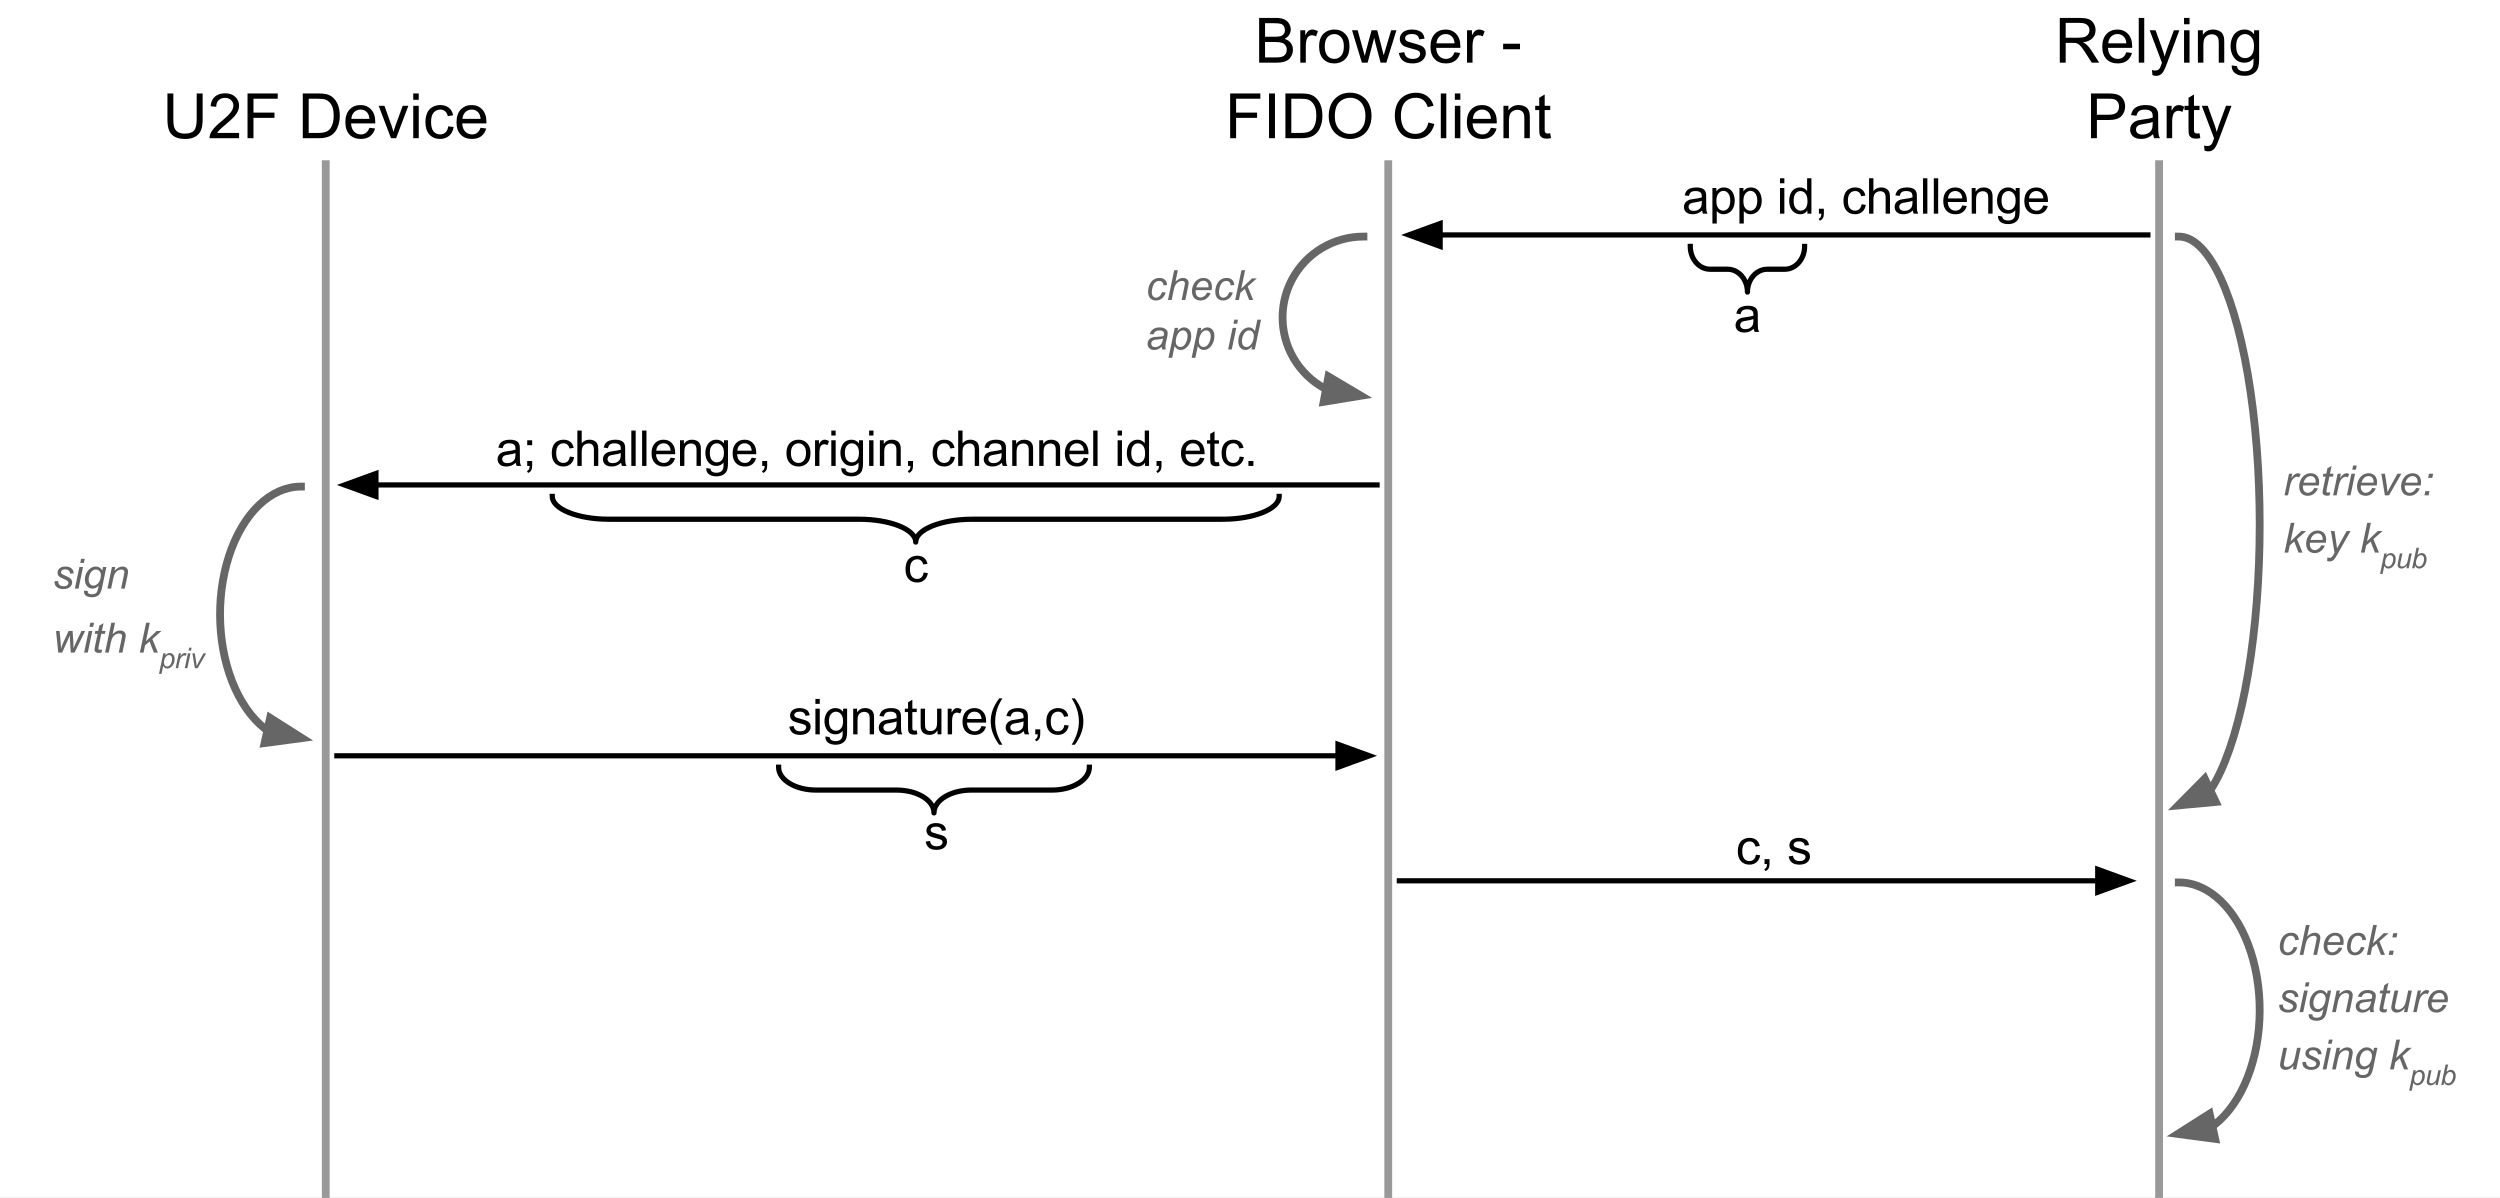 <?xml version="1.0" standalone="yes"?>

<svg version="1.1" viewBox="0.0 0.0 960.0 460.0" fill="none" stroke="none" stroke-linecap="square" stroke-miterlimit="10" xmlns="http://www.w3.org/2000/svg" xmlns:xlink="http://www.w3.org/1999/xlink"><rect x="0.0" y="0.0" width="960.0" height="460.0" fill="#333333" stroke="none"/><clipPath id="g553ec20c9_049.0"><path d="m0 0l960.0 0l0 460.0l-960.0 0l0 -460.0z" clip-rule="nonzero"></path></clipPath><g clip-path="url(#g553ec20c9_049.0)"><path fill="#ffffff" d="m0 0l960.0 0l0 460.0l-960.0 0z" fill-rule="nonzero"></path><path fill="#000000" fill-opacity="0.0" d="m125.087 63.034l0 397.197" fill-rule="nonzero"></path><path stroke="#999999" stroke-width="3.0" stroke-linejoin="round" stroke-linecap="butt" d="m125.087 63.034l0 397.197" fill-rule="nonzero"></path><path fill="#000000" fill-opacity="0.0" d="m50.551 20.035l149.071 0l0 48l-149.071 0z" fill-rule="nonzero"></path><path fill="#000000" d="m75.528 35.888l2.281 0l0 9.938q0 2.578 -0.594 4.109q-0.578 1.516 -2.109 2.484q-1.531 0.953 -4.016 0.953q-2.422 0 -3.953 -0.828q-1.531 -0.844 -2.188 -2.422q-0.656 -1.578 -0.656 -4.297l0 -9.938l2.266 0l0 9.922q0 2.234 0.422 3.297q0.422 1.062 1.422 1.641q1.016 0.562 2.484 0.562q2.516 0 3.578 -1.125q1.062 -1.141 1.062 -4.375l0 -9.922zm16.285 15.156l0 2.031l-11.344 0q-0.031 -0.766 0.234 -1.469q0.438 -1.156 1.391 -2.281q0.953 -1.125 2.766 -2.609q2.797 -2.297 3.781 -3.625q0.984 -1.344 0.984 -2.547q0 -1.25 -0.906 -2.109q-0.891 -0.859 -2.328 -0.859q-1.516 0 -2.438 0.922q-0.906 0.906 -0.922 2.516l-2.172 -0.219q0.219 -2.422 1.672 -3.688q1.453 -1.281 3.906 -1.281q2.469 0 3.906 1.375q1.453 1.359 1.453 3.391q0 1.031 -0.422 2.031q-0.422 1.0 -1.406 2.109q-0.969 1.094 -3.25 3.016q-1.891 1.594 -2.438 2.156q-0.531 0.562 -0.891 1.141l8.422 0zm3.238 2.031l0 -17.188l11.594 0l0 2.031l-9.312 0l0 5.328l8.062 0l0 2.016l-8.062 0l0 7.812l-2.281 0zm21.219 0l0 -17.188l5.906 0q2.016 0 3.062 0.25q1.484 0.344 2.516 1.234q1.359 1.141 2.031 2.938q0.688 1.781 0.688 4.078q0 1.953 -0.469 3.469q-0.453 1.516 -1.172 2.516q-0.703 0.984 -1.562 1.547q-0.844 0.562 -2.047 0.859q-1.203 0.297 -2.766 0.297l-6.188 0zm2.266 -2.031l3.672 0q1.703 0 2.656 -0.312q0.969 -0.312 1.547 -0.891q0.812 -0.812 1.266 -2.172q0.453 -1.375 0.453 -3.312q0 -2.703 -0.891 -4.141q-0.891 -1.453 -2.156 -1.938q-0.906 -0.359 -2.938 -0.359l-3.609 0l0 13.125zm23.316 -1.984l2.172 0.281q-0.516 1.906 -1.906 2.969q-1.391 1.047 -3.562 1.047q-2.734 0 -4.344 -1.672q-1.594 -1.688 -1.594 -4.734q0 -3.141 1.609 -4.875q1.625 -1.734 4.203 -1.734q2.5 0 4.078 1.703q1.594 1.703 1.594 4.781q0 0.188 -0.016 0.562l-9.281 0q0.109 2.047 1.156 3.141q1.047 1.094 2.609 1.094q1.156 0 1.969 -0.609q0.828 -0.609 1.312 -1.953zm-6.938 -3.406l6.953 0q-0.141 -1.562 -0.797 -2.359q-1.0 -1.219 -2.609 -1.219q-1.453 0 -2.453 0.984q-0.984 0.969 -1.094 2.594zm15.223 7.422l-4.734 -12.453l2.219 0l2.672 7.453q0.438 1.219 0.797 2.516q0.281 -0.984 0.781 -2.375l2.766 -7.594l2.172 0l-4.703 12.453l-1.969 0zm8.547 -14.75l0 -2.438l2.109 0l0 2.438l-2.109 0zm0 14.75l0 -12.453l2.109 0l0 12.453l-2.109 0zm13.441 -4.562l2.078 0.266q-0.344 2.156 -1.75 3.375q-1.391 1.203 -3.438 1.203q-2.547 0 -4.109 -1.672q-1.547 -1.672 -1.547 -4.781q0 -2.016 0.672 -3.531q0.672 -1.516 2.031 -2.266q1.359 -0.766 2.969 -0.766q2.031 0 3.312 1.031q1.297 1.031 1.656 2.906l-2.047 0.328q-0.297 -1.266 -1.047 -1.891q-0.734 -0.641 -1.797 -0.641q-1.594 0 -2.594 1.156q-0.984 1.141 -0.984 3.609q0 2.5 0.953 3.641q0.969 1.141 2.516 1.141q1.234 0 2.062 -0.766q0.844 -0.766 1.062 -2.344zm12.406 0.547l2.172 0.281q-0.516 1.906 -1.906 2.969q-1.391 1.047 -3.562 1.047q-2.734 0 -4.344 -1.672q-1.594 -1.688 -1.594 -4.734q0 -3.141 1.609 -4.875q1.625 -1.734 4.203 -1.734q2.5 0 4.078 1.703q1.594 1.703 1.594 4.781q0 0.188 -0.016 0.562l-9.281 0q0.109 2.047 1.156 3.141q1.047 1.094 2.609 1.094q1.156 0 1.969 -0.609q0.828 -0.609 1.312 -1.953zm-6.938 -3.406l6.953 0q-0.141 -1.562 -0.797 -2.359q-1.0 -1.219 -2.609 -1.219q-1.453 0 -2.453 0.984q-0.984 0.969 -1.094 2.594z" fill-rule="nonzero"></path><path fill="#000000" fill-opacity="0.0" d="m533.087 63.034l0 397.197" fill-rule="nonzero"></path><path stroke="#999999" stroke-width="3.0" stroke-linejoin="round" stroke-linecap="butt" d="m533.087 63.034l0 397.197" fill-rule="nonzero"></path><path fill="#000000" fill-opacity="0.0" d="m441.937 5.924l182.299 0l0 62.11l-182.299 0z" fill-rule="nonzero"></path><path fill="#000000" d="m483.512 24.074l0 -17.188l6.438 0q1.969 0 3.156 0.531q1.188 0.516 1.859 1.609q0.688 1.078 0.688 2.266q0 1.094 -0.609 2.078q-0.594 0.969 -1.797 1.562q1.562 0.453 2.391 1.562q0.844 1.094 0.844 2.594q0 1.203 -0.516 2.25q-0.5 1.031 -1.25 1.594q-0.75 0.562 -1.891 0.859q-1.125 0.281 -2.766 0.281l-6.547 0zm2.266 -9.969l3.719 0q1.516 0 2.172 -0.188q0.859 -0.266 1.297 -0.859q0.438 -0.594 0.438 -1.5q0 -0.859 -0.406 -1.5q-0.406 -0.656 -1.172 -0.891q-0.766 -0.25 -2.609 -0.25l-3.438 0l0 5.188zm0 7.938l4.281 0q1.094 0 1.547 -0.078q0.781 -0.141 1.312 -0.469q0.531 -0.328 0.859 -0.953q0.344 -0.625 0.344 -1.453q0 -0.953 -0.5 -1.656q-0.484 -0.719 -1.359 -1.0q-0.875 -0.297 -2.516 -0.297l-3.969 0l0 5.906zm13.539 2.031l0 -12.453l1.891 0l0 1.891q0.734 -1.328 1.344 -1.75q0.625 -0.422 1.359 -0.422q1.062 0 2.172 0.688l-0.734 1.953q-0.766 -0.453 -1.547 -0.453q-0.688 0 -1.25 0.422q-0.547 0.406 -0.781 1.141q-0.344 1.125 -0.344 2.469l0 6.516l-2.109 0zm7.227 -6.219q0 -3.469 1.922 -5.125q1.609 -1.391 3.922 -1.391q2.562 0 4.188 1.688q1.625 1.688 1.625 4.641q0 2.406 -0.719 3.781q-0.719 1.375 -2.094 2.141q-1.375 0.766 -3.0 0.766q-2.625 0 -4.234 -1.672q-1.609 -1.688 -1.609 -4.828zm2.172 0q0 2.391 1.031 3.578q1.047 1.188 2.641 1.188q1.562 0 2.609 -1.188q1.047 -1.203 1.047 -3.656q0 -2.312 -1.062 -3.5q-1.047 -1.188 -2.594 -1.188q-1.594 0 -2.641 1.188q-1.031 1.188 -1.031 3.578zm14.254 6.219l-3.797 -12.453l2.172 0l1.984 7.188l0.734 2.672q0.047 -0.203 0.641 -2.562l1.984 -7.297l2.172 0l1.859 7.219l0.625 2.391l0.719 -2.406l2.125 -7.203l2.047 0l-3.891 12.453l-2.188 0l-1.984 -7.453l-0.469 -2.125l-2.531 9.578l-2.203 0zm14.191 -3.719l2.094 -0.328q0.172 1.25 0.969 1.922q0.812 0.672 2.25 0.672q1.453 0 2.156 -0.594q0.703 -0.594 0.703 -1.391q0 -0.719 -0.625 -1.125q-0.422 -0.281 -2.156 -0.719q-2.312 -0.578 -3.219 -1.0q-0.891 -0.438 -1.359 -1.188q-0.453 -0.766 -0.453 -1.672q0 -0.828 0.375 -1.531q0.391 -0.719 1.047 -1.188q0.484 -0.359 1.328 -0.609q0.859 -0.266 1.828 -0.266q1.469 0 2.578 0.422q1.109 0.422 1.625 1.156q0.531 0.719 0.734 1.922l-2.062 0.281q-0.141 -0.969 -0.812 -1.5q-0.672 -0.547 -1.906 -0.547q-1.453 0 -2.078 0.484q-0.625 0.484 -0.625 1.125q0 0.406 0.266 0.734q0.25 0.344 0.812 0.562q0.312 0.125 1.859 0.547q2.234 0.594 3.109 0.984q0.891 0.375 1.391 1.109q0.516 0.719 0.516 1.797q0 1.047 -0.625 1.984q-0.609 0.938 -1.766 1.453q-1.156 0.5 -2.625 0.5q-2.422 0 -3.703 -1.0q-1.266 -1.016 -1.625 -3.0zm21.375 -0.297l2.172 0.281q-0.516 1.906 -1.906 2.969q-1.391 1.047 -3.562 1.047q-2.734 0 -4.344 -1.672q-1.594 -1.688 -1.594 -4.734q0 -3.141 1.609 -4.875q1.625 -1.734 4.203 -1.734q2.5 0 4.078 1.703q1.594 1.703 1.594 4.781q0 0.188 -0.016 0.562l-9.281 0q0.109 2.047 1.156 3.141q1.047 1.094 2.609 1.094q1.156 0 1.969 -0.609q0.828 -0.609 1.312 -1.953zm-6.938 -3.406l6.953 0q-0.141 -1.562 -0.797 -2.359q-1.0 -1.219 -2.609 -1.219q-1.453 0 -2.453 0.984q-0.984 0.969 -1.094 2.594zm11.738 7.422l0 -12.453l1.891 0l0 1.891q0.734 -1.328 1.344 -1.75q0.625 -0.422 1.359 -0.422q1.062 0 2.172 0.688l-0.734 1.953q-0.766 -0.453 -1.547 -0.453q-0.688 0 -1.25 0.422q-0.547 0.406 -0.781 1.141q-0.344 1.125 -0.344 2.469l0 6.516l-2.109 0zm13.863 -5.156l0 -2.125l6.484 0l0 2.125l-6.484 0z" fill-rule="nonzero"></path><path fill="#000000" d="m472.378 53.074l0 -17.188l11.594 0l0 2.031l-9.312 0l0 5.328l8.062 0l0 2.016l-8.062 0l0 7.812l-2.281 0zm14.926 0l0 -17.188l2.281 0l0 17.188l-2.281 0zm6.293 0l0 -17.188l5.906 0q2.016 0 3.062 0.25q1.484 0.344 2.516 1.234q1.359 1.141 2.031 2.938q0.688 1.781 0.688 4.078q0 1.953 -0.469 3.469q-0.453 1.516 -1.172 2.516q-0.703 0.984 -1.562 1.547q-0.844 0.562 -2.047 0.859q-1.203 0.297 -2.766 0.297l-6.188 0zm2.266 -2.031l3.672 0q1.703 0 2.656 -0.312q0.969 -0.312 1.547 -0.891q0.812 -0.812 1.266 -2.172q0.453 -1.375 0.453 -3.312q0 -2.703 -0.891 -4.141q-0.891 -1.453 -2.156 -1.938q-0.906 -0.359 -2.938 -0.359l-3.609 0l0 13.125zm14.363 -6.344q0 -4.266 2.297 -6.688q2.297 -2.422 5.938 -2.422q2.375 0 4.281 1.141q1.922 1.125 2.922 3.172q1.0 2.031 1.0 4.609q0 2.609 -1.062 4.672q-1.047 2.062 -2.984 3.125q-1.938 1.062 -4.172 1.062q-2.422 0 -4.344 -1.172q-1.906 -1.172 -2.891 -3.203q-0.984 -2.031 -0.984 -4.297zm2.344 0.047q0 3.094 1.672 4.891q1.672 1.781 4.188 1.781q2.578 0 4.234 -1.797q1.656 -1.812 1.656 -5.125q0 -2.094 -0.719 -3.656q-0.703 -1.578 -2.078 -2.438q-1.359 -0.859 -3.047 -0.859q-2.422 0 -4.172 1.656q-1.734 1.656 -1.734 5.547zm35.945 2.297l2.281 0.578q-0.719 2.797 -2.578 4.281q-1.859 1.469 -4.547 1.469q-2.766 0 -4.516 -1.125q-1.734 -1.141 -2.641 -3.281q-0.906 -2.156 -0.906 -4.609q0 -2.688 1.016 -4.688q1.031 -2.0 2.922 -3.031q1.891 -1.031 4.172 -1.031q2.578 0 4.328 1.312q1.766 1.312 2.453 3.688l-2.234 0.531q-0.609 -1.875 -1.75 -2.734q-1.125 -0.859 -2.844 -0.859q-1.984 0 -3.312 0.953q-1.328 0.953 -1.875 2.547q-0.531 1.594 -0.531 3.297q0 2.188 0.625 3.828q0.641 1.641 1.984 2.453q1.359 0.797 2.922 0.797q1.922 0 3.234 -1.094q1.328 -1.109 1.797 -3.281zm4.754 6.031l0 -17.188l2.109 0l0 17.188l-2.109 0zm5.395 -14.75l0 -2.438l2.109 0l0 2.438l-2.109 0zm0 14.75l0 -12.453l2.109 0l0 12.453l-2.109 0zm13.848 -4.016l2.172 0.281q-0.516 1.906 -1.906 2.969q-1.391 1.047 -3.562 1.047q-2.734 0 -4.344 -1.672q-1.594 -1.688 -1.594 -4.734q0 -3.141 1.609 -4.875q1.625 -1.734 4.203 -1.734q2.5 0 4.078 1.703q1.594 1.703 1.594 4.781q0 0.188 -0.016 0.562l-9.281 0q0.109 2.047 1.156 3.141q1.047 1.094 2.609 1.094q1.156 0 1.969 -0.609q0.828 -0.609 1.312 -1.953zm-6.938 -3.406l6.953 0q-0.141 -1.562 -0.797 -2.359q-1.0 -1.219 -2.609 -1.219q-1.453 0 -2.453 0.984q-0.984 0.969 -1.094 2.594zm11.754 7.422l0 -12.453l1.906 0l0 1.781q1.375 -2.062 3.953 -2.062q1.125 0 2.062 0.406q0.953 0.406 1.422 1.062q0.469 0.656 0.656 1.562q0.125 0.578 0.125 2.047l0 7.656l-2.109 0l0 -7.578q0 -1.281 -0.25 -1.922q-0.25 -0.641 -0.875 -1.016q-0.625 -0.391 -1.469 -0.391q-1.344 0 -2.328 0.859q-0.984 0.859 -0.984 3.25l0 6.797l-2.109 0zm17.957 -1.891l0.312 1.859q-0.891 0.203 -1.594 0.203q-1.156 0 -1.797 -0.359q-0.625 -0.375 -0.891 -0.969q-0.25 -0.594 -0.25 -2.484l0 -7.172l-1.547 0l0 -1.641l1.547 0l0 -3.078l2.094 -1.266l0 4.344l2.125 0l0 1.641l-2.125 0l0 7.281q0 0.906 0.109 1.172q0.125 0.25 0.375 0.406q0.25 0.141 0.719 0.141q0.344 0 0.922 -0.078z" fill-rule="nonzero"></path><path fill="#000000" fill-opacity="0.0" d="m829.087 63.034l0 397.197" fill-rule="nonzero"></path><path stroke="#999999" stroke-width="3.0" stroke-linejoin="round" stroke-linecap="butt" d="m829.087 63.034l0 397.197" fill-rule="nonzero"></path><path fill="#000000" fill-opacity="0.0" d="m754.551 5.924l149.071 0l0 62.11l-149.071 0z" fill-rule="nonzero"></path><path fill="#000000" d="m790.958 24.074l0 -17.188l7.609 0q2.297 0 3.484 0.469q1.203 0.469 1.922 1.641q0.719 1.172 0.719 2.578q0 1.828 -1.188 3.094q-1.188 1.25 -3.656 1.594q0.906 0.422 1.375 0.844q1.0 0.922 1.891 2.297l2.984 4.672l-2.859 0l-2.281 -3.578q-0.984 -1.547 -1.641 -2.359q-0.641 -0.828 -1.156 -1.156q-0.5 -0.328 -1.031 -0.453q-0.391 -0.078 -1.266 -0.078l-2.641 0l0 7.625l-2.266 0zm2.266 -9.594l4.891 0q1.562 0 2.438 -0.328q0.875 -0.328 1.328 -1.031q0.469 -0.703 0.469 -1.547q0 -1.219 -0.891 -2.0q-0.875 -0.781 -2.797 -0.781l-5.438 0l0 5.688zm23.285 5.578l2.172 0.281q-0.516 1.906 -1.906 2.969q-1.391 1.047 -3.562 1.047q-2.734 0 -4.344 -1.672q-1.594 -1.688 -1.594 -4.734q0 -3.141 1.609 -4.875q1.625 -1.734 4.203 -1.734q2.5 0 4.078 1.703q1.594 1.703 1.594 4.781q0 0.188 -0.016 0.562l-9.281 0q0.109 2.047 1.156 3.141q1.047 1.094 2.609 1.094q1.156 0 1.969 -0.609q0.828 -0.609 1.312 -1.953zm-6.938 -3.406l6.953 0q-0.141 -1.562 -0.797 -2.359q-1.0 -1.219 -2.609 -1.219q-1.453 0 -2.453 0.984q-0.984 0.969 -1.094 2.594zm11.707 7.422l0 -17.188l2.109 0l0 17.188l-2.109 0zm5.285 4.797l-0.234 -1.984q0.703 0.188 1.219 0.188q0.703 0 1.125 -0.234q0.422 -0.234 0.688 -0.656q0.203 -0.312 0.641 -1.562q0.062 -0.188 0.188 -0.516l-4.719 -12.484l2.266 0l2.594 7.219q0.5 1.359 0.906 2.875q0.359 -1.453 0.859 -2.828l2.672 -7.266l2.109 0l-4.734 12.672q-0.766 2.047 -1.188 2.812q-0.562 1.047 -1.297 1.531q-0.719 0.484 -1.734 0.484q-0.609 0 -1.359 -0.25zm12.109 -19.547l0 -2.438l2.109 0l0 2.438l-2.109 0zm0 14.75l0 -12.453l2.109 0l0 12.453l-2.109 0zm5.316 0l0 -12.453l1.906 0l0 1.781q1.375 -2.062 3.953 -2.062q1.125 0 2.062 0.406q0.953 0.406 1.422 1.062q0.469 0.656 0.656 1.562q0.125 0.578 0.125 2.047l0 7.656l-2.109 0l0 -7.578q0 -1.281 -0.25 -1.922q-0.25 -0.641 -0.875 -1.016q-0.625 -0.391 -1.469 -0.391q-1.344 0 -2.328 0.859q-0.984 0.859 -0.984 3.25l0 6.797l-2.109 0zm12.973 1.031l2.047 0.312q0.125 0.938 0.719 1.375q0.781 0.594 2.141 0.594q1.469 0 2.266 -0.594q0.797 -0.578 1.078 -1.641q0.156 -0.641 0.141 -2.703q-1.375 1.625 -3.438 1.625q-2.562 0 -3.969 -1.844q-1.406 -1.859 -1.406 -4.453q0 -1.781 0.641 -3.281q0.641 -1.516 1.859 -2.328q1.234 -0.828 2.891 -0.828q2.203 0 3.625 1.781l0 -1.5l1.953 0l0 10.766q0 2.906 -0.594 4.109q-0.594 1.219 -1.875 1.922q-1.281 0.703 -3.156 0.703q-2.234 0 -3.609 -1.0q-1.359 -1.0 -1.312 -3.016zm1.734 -7.484q0 2.453 0.969 3.578q0.984 1.125 2.453 1.125q1.453 0 2.438 -1.109q0.984 -1.125 0.984 -3.516q0 -2.281 -1.016 -3.438q-1.016 -1.172 -2.453 -1.172q-1.406 0 -2.391 1.141q-0.984 1.141 -0.984 3.391z" fill-rule="nonzero"></path><path fill="#000000" d="m802.938 53.074l0 -17.188l6.469 0q1.719 0 2.625 0.172q1.266 0.203 2.109 0.797q0.859 0.594 1.375 1.672q0.531 1.062 0.531 2.328q0 2.203 -1.406 3.719q-1.391 1.516 -5.031 1.516l-4.406 0l0 6.984l-2.266 0zm2.266 -9.016l4.438 0q2.203 0 3.125 -0.812q0.938 -0.828 0.938 -2.312q0 -1.078 -0.547 -1.844q-0.547 -0.766 -1.438 -1.016q-0.578 -0.156 -2.125 -0.156l-4.391 0l0 6.141zm21.586 7.484q-1.172 0.984 -2.266 1.406q-1.078 0.406 -2.312 0.406q-2.047 0 -3.156 -1.0q-1.094 -1.0 -1.094 -2.562q0 -0.922 0.406 -1.672q0.422 -0.75 1.094 -1.203q0.672 -0.469 1.516 -0.703q0.625 -0.156 1.875 -0.312q2.562 -0.312 3.766 -0.734q0.016 -0.422 0.016 -0.547q0 -1.281 -0.609 -1.812q-0.797 -0.719 -2.391 -0.719q-1.5 0 -2.203 0.531q-0.703 0.516 -1.047 1.844l-2.062 -0.281q0.281 -1.328 0.922 -2.141q0.641 -0.812 1.859 -1.25q1.219 -0.453 2.828 -0.453q1.594 0 2.594 0.375q1.0 0.375 1.469 0.953q0.469 0.562 0.656 1.438q0.094 0.531 0.094 1.938l0 2.812q0 2.938 0.141 3.719q0.141 0.781 0.531 1.5l-2.203 0q-0.328 -0.656 -0.422 -1.531zm-0.172 -4.719q-1.156 0.469 -3.453 0.797q-1.297 0.188 -1.844 0.422q-0.531 0.234 -0.828 0.688q-0.281 0.453 -0.281 1.0q0 0.844 0.625 1.406q0.641 0.562 1.875 0.562q1.219 0 2.172 -0.531q0.953 -0.531 1.391 -1.453q0.344 -0.719 0.344 -2.109l0 -0.781zm5.379 6.25l0 -12.453l1.891 0l0 1.891q0.734 -1.328 1.344 -1.75q0.625 -0.422 1.359 -0.422q1.062 0 2.172 0.688l-0.734 1.953q-0.766 -0.453 -1.547 -0.453q-0.688 0 -1.25 0.422q-0.547 0.406 -0.781 1.141q-0.344 1.125 -0.344 2.469l0 6.516l-2.109 0zm12.617 -1.891l0.312 1.859q-0.891 0.203 -1.594 0.203q-1.156 0 -1.797 -0.359q-0.625 -0.375 -0.891 -0.969q-0.25 -0.594 -0.25 -2.484l0 -7.172l-1.547 0l0 -1.641l1.547 0l0 -3.078l2.094 -1.266l0 4.344l2.125 0l0 1.641l-2.125 0l0 7.281q0 0.906 0.109 1.172q0.125 0.25 0.375 0.406q0.25 0.141 0.719 0.141q0.344 0 0.922 -0.078zm1.965 6.688l-0.234 -1.984q0.703 0.188 1.219 0.188q0.703 0 1.125 -0.234q0.422 -0.234 0.688 -0.656q0.203 -0.312 0.641 -1.562q0.062 -0.188 0.188 -0.516l-4.719 -12.484l2.266 0l2.594 7.219q0.5 1.359 0.906 2.875q0.359 -1.453 0.859 -2.828l2.672 -7.266l2.109 0l-4.734 12.672q-0.766 2.047 -1.188 2.812q-0.562 1.047 -1.297 1.531q-0.719 0.484 -1.734 0.484q-0.609 0 -1.359 -0.25z" fill-rule="nonzero"></path><path fill="#000000" fill-opacity="0.0" d="m824.79 90.22l-286.772 0" fill-rule="nonzero"></path><path stroke="#000000" stroke-width="2.0" stroke-linejoin="round" stroke-linecap="butt" d="m824.79 90.22l-271.772 0" fill-rule="evenodd"></path><path fill="#000000" stroke="#000000" stroke-width="2.0" stroke-linecap="butt" d="m553.018 85.825l-12.076 4.395l12.076 4.395z" fill-rule="evenodd"></path><path fill="#000000" fill-opacity="0.0" d="m574.887 55.134l283.181 0l0 35.087l-283.181 0z" fill-rule="nonzero"></path><path fill="#000000" d="m653.63 80.835q-0.938 0.797 -1.797 1.125q-0.859 0.312 -1.844 0.312q-1.609 0 -2.484 -0.781q-0.875 -0.797 -0.875 -2.031q0 -0.734 0.328 -1.328q0.328 -0.594 0.859 -0.953q0.531 -0.359 1.203 -0.547q0.5 -0.141 1.484 -0.25q2.031 -0.25 2.984 -0.578q0 -0.344 0 -0.438q0 -1.016 -0.469 -1.438q-0.641 -0.562 -1.906 -0.562q-1.172 0 -1.734 0.406q-0.562 0.406 -0.828 1.469l-1.641 -0.234q0.234 -1.047 0.734 -1.688q0.516 -0.641 1.469 -0.984q0.969 -0.359 2.25 -0.359q1.266 0 2.047 0.297q0.781 0.297 1.156 0.75q0.375 0.453 0.516 1.141q0.094 0.422 0.094 1.531l0 2.234q0 2.328 0.094 2.953q0.109 0.609 0.438 1.172l-1.75 0q-0.266 -0.516 -0.328 -1.219zm-0.141 -3.719q-0.906 0.359 -2.734 0.625q-1.031 0.141 -1.453 0.328q-0.422 0.188 -0.656 0.547q-0.234 0.359 -0.234 0.797q0 0.672 0.5 1.125q0.516 0.438 1.484 0.438q0.969 0 1.719 -0.422q0.75 -0.438 1.109 -1.156q0.266 -0.578 0.266 -1.672l0 -0.609zm4.079 8.719l0 -13.641l1.531 0l0 1.281q0.531 -0.75 1.203 -1.125q0.688 -0.375 1.641 -0.375q1.266 0 2.234 0.656q0.969 0.641 1.453 1.828q0.5 1.188 0.5 2.594q0 1.516 -0.547 2.734q-0.547 1.203 -1.578 1.844q-1.031 0.641 -2.172 0.641q-0.844 0 -1.516 -0.344q-0.656 -0.359 -1.078 -0.891l0 4.797l-1.672 0zm1.516 -8.656q0 1.906 0.766 2.812q0.781 0.906 1.875 0.906q1.109 0 1.891 -0.938q0.797 -0.938 0.797 -2.922q0 -1.875 -0.781 -2.812q-0.766 -0.938 -1.844 -0.938q-1.062 0 -1.891 1.0q-0.812 1.0 -0.812 2.891zm8.86 8.656l0 -13.641l1.531 0l0 1.281q0.531 -0.75 1.203 -1.125q0.688 -0.375 1.641 -0.375q1.266 0 2.234 0.656q0.969 0.641 1.453 1.828q0.5 1.188 0.5 2.594q0 1.516 -0.547 2.734q-0.547 1.203 -1.578 1.844q-1.031 0.641 -2.172 0.641q-0.844 0 -1.516 -0.344q-0.656 -0.359 -1.078 -0.891l0 4.797l-1.672 0zm1.516 -8.656q0 1.906 0.766 2.812q0.781 0.906 1.875 0.906q1.109 0 1.891 -0.938q0.797 -0.938 0.797 -2.922q0 -1.875 -0.781 -2.812q-0.766 -0.938 -1.844 -0.938q-1.062 0 -1.891 1.0q-0.812 1.0 -0.812 2.891zm14.059 -6.812l0 -1.906l1.672 0l0 1.906l-1.672 0zm0 11.688l0 -9.859l1.672 0l0 9.859l-1.672 0zm10.52 0l0 -1.25q-0.938 1.469 -2.75 1.469q-1.172 0 -2.172 -0.641q-0.984 -0.656 -1.531 -1.812q-0.531 -1.172 -0.531 -2.688q0 -1.469 0.484 -2.672q0.5 -1.203 1.469 -1.844q0.984 -0.641 2.203 -0.641q0.891 0 1.578 0.375q0.703 0.375 1.141 0.984l0 -4.875l1.656 0l0 13.594l-1.547 0zm-5.281 -4.922q0 1.891 0.797 2.828q0.812 0.938 1.891 0.938q1.094 0 1.859 -0.891q0.766 -0.891 0.766 -2.734q0 -2.016 -0.781 -2.953q-0.781 -0.953 -1.922 -0.953q-1.109 0 -1.859 0.906q-0.75 0.906 -0.75 2.859zm9.704 4.922l0 -1.906l1.906 0l0 1.906q0 1.047 -0.375 1.688q-0.375 0.656 -1.172 1.0l-0.469 -0.719q0.531 -0.219 0.781 -0.672q0.25 -0.453 0.281 -1.297l-0.953 0zm16.367 -3.609l1.641 0.219q-0.266 1.688 -1.375 2.656q-1.109 0.953 -2.734 0.953q-2.016 0 -3.25 -1.312q-1.219 -1.328 -1.219 -3.797q0 -1.594 0.516 -2.781q0.531 -1.203 1.609 -1.797q1.094 -0.609 2.359 -0.609q1.609 0 2.625 0.812q1.016 0.812 1.312 2.312l-1.625 0.25q-0.234 -1.0 -0.828 -1.5q-0.594 -0.5 -1.422 -0.5q-1.266 0 -2.062 0.906q-0.781 0.906 -0.781 2.859q0 1.984 0.766 2.891q0.766 0.891 1.984 0.891q0.984 0 1.641 -0.594q0.656 -0.609 0.844 -1.859zm2.891 3.609l0 -13.594l1.672 0l0 4.875q1.172 -1.359 2.953 -1.359q1.094 0 1.891 0.438q0.812 0.422 1.156 1.188q0.359 0.766 0.359 2.203l0 6.25l-1.672 0l0 -6.25q0 -1.25 -0.547 -1.812q-0.547 -0.578 -1.531 -0.578q-0.75 0 -1.406 0.391q-0.641 0.375 -0.922 1.047q-0.281 0.656 -0.281 1.812l0 5.391l-1.672 0zm16.813 -1.219q-0.938 0.797 -1.797 1.125q-0.859 0.312 -1.844 0.312q-1.609 0 -2.484 -0.781q-0.875 -0.797 -0.875 -2.031q0 -0.734 0.328 -1.328q0.328 -0.594 0.859 -0.953q0.531 -0.359 1.203 -0.547q0.5 -0.141 1.484 -0.25q2.031 -0.25 2.984 -0.578q0 -0.344 0 -0.438q0 -1.016 -0.469 -1.438q-0.641 -0.562 -1.906 -0.562q-1.172 0 -1.734 0.406q-0.562 0.406 -0.828 1.469l-1.641 -0.234q0.234 -1.047 0.734 -1.688q0.516 -0.641 1.469 -0.984q0.969 -0.359 2.25 -0.359q1.266 0 2.047 0.297q0.781 0.297 1.156 0.75q0.375 0.453 0.516 1.141q0.094 0.422 0.094 1.531l0 2.234q0 2.328 0.094 2.953q0.109 0.609 0.438 1.172l-1.75 0q-0.266 -0.516 -0.328 -1.219zm-0.141 -3.719q-0.906 0.359 -2.734 0.625q-1.031 0.141 -1.453 0.328q-0.422 0.188 -0.656 0.547q-0.234 0.359 -0.234 0.797q0 0.672 0.5 1.125q0.516 0.438 1.484 0.438q0.969 0 1.719 -0.422q0.75 -0.438 1.109 -1.156q0.266 -0.578 0.266 -1.672l0 -0.609zm4.048 4.938l0 -13.594l1.672 0l0 13.594l-1.672 0zm4.145 0l0 -13.594l1.672 0l0 13.594l-1.672 0zm10.926 -3.172l1.719 0.219q-0.406 1.5 -1.516 2.344q-1.094 0.828 -2.812 0.828q-2.156 0 -3.422 -1.328q-1.266 -1.328 -1.266 -3.734q0 -2.484 1.266 -3.859q1.281 -1.375 3.328 -1.375q1.984 0 3.234 1.344q1.25 1.344 1.25 3.797q0 0.141 -0.016 0.438l-7.344 0q0.094 1.625 0.922 2.484q0.828 0.859 2.062 0.859q0.906 0 1.547 -0.469q0.656 -0.484 1.047 -1.547zm-5.484 -2.703l5.5 0q-0.109 -1.234 -0.625 -1.859q-0.797 -0.969 -2.078 -0.969q-1.141 0 -1.938 0.781q-0.781 0.766 -0.859 2.047zm9.11 5.875l0 -9.859l1.5 0l0 1.406q1.094 -1.625 3.141 -1.625q0.891 0 1.641 0.328q0.75 0.312 1.109 0.844q0.375 0.516 0.531 1.219q0.094 0.469 0.094 1.625l0 6.062l-1.672 0l0 -6.0q0 -1.016 -0.203 -1.516q-0.188 -0.516 -0.688 -0.812q-0.5 -0.297 -1.172 -0.297q-1.062 0 -1.844 0.672q-0.766 0.672 -0.766 2.578l0 5.375l-1.672 0zm10.079 0.812l1.609 0.25q0.109 0.75 0.578 1.094q0.609 0.453 1.688 0.453q1.172 0 1.797 -0.469q0.625 -0.453 0.859 -1.281q0.125 -0.516 0.109 -2.156q-1.094 1.297 -2.719 1.297q-2.031 0 -3.156 -1.469q-1.109 -1.469 -1.109 -3.516q0 -1.406 0.516 -2.594q0.516 -1.203 1.484 -1.844q0.969 -0.656 2.266 -0.656q1.75 0 2.875 1.406l0 -1.188l1.547 0l0 8.516q0 2.312 -0.469 3.266q-0.469 0.969 -1.484 1.516q-1.016 0.562 -2.5 0.562q-1.766 0 -2.859 -0.797q-1.078 -0.797 -1.031 -2.391zm1.375 -5.922q0 1.953 0.766 2.844q0.781 0.891 1.938 0.891q1.141 0 1.922 -0.891q0.781 -0.891 0.781 -2.781q0 -1.812 -0.812 -2.719q-0.797 -0.922 -1.922 -0.922q-1.109 0 -1.891 0.906q-0.781 0.891 -0.781 2.672zm16.048 1.938l1.719 0.219q-0.406 1.5 -1.516 2.344q-1.094 0.828 -2.812 0.828q-2.156 0 -3.422 -1.328q-1.266 -1.328 -1.266 -3.734q0 -2.484 1.266 -3.859q1.281 -1.375 3.328 -1.375q1.984 0 3.234 1.344q1.25 1.344 1.25 3.797q0 0.141 -0.016 0.438l-7.344 0q0.094 1.625 0.922 2.484q0.828 0.859 2.062 0.859q0.906 0 1.547 -0.469q0.656 -0.484 1.047 -1.547zm-5.484 -2.703l5.5 0q-0.109 -1.234 -0.625 -1.859q-0.797 -0.969 -2.078 -0.969q-1.141 0 -1.938 0.781q-0.781 0.766 -0.859 2.047z" fill-rule="nonzero"></path><path fill="#000000" fill-opacity="0.0" d="m528.79 186.22l-399.433 0" fill-rule="nonzero"></path><path stroke="#000000" stroke-width="2.0" stroke-linejoin="round" stroke-linecap="butt" d="m528.79 186.22l-384.433 0" fill-rule="evenodd"></path><path fill="#000000" stroke="#000000" stroke-width="2.0" stroke-linecap="butt" d="m144.357 181.825l-12.076 4.395l12.076 4.395z" fill-rule="evenodd"></path><path fill="#000000" fill-opacity="0.0" d="m136.905 152.003l399.433 0l0 35.087l-399.433 0z" fill-rule="nonzero"></path><path fill="#000000" d="m198.074 177.704q-0.938 0.797 -1.797 1.125q-0.859 0.312 -1.844 0.312q-1.609 0 -2.484 -0.781q-0.875 -0.797 -0.875 -2.031q0 -0.734 0.328 -1.328q0.328 -0.594 0.859 -0.953q0.531 -0.359 1.203 -0.547q0.5 -0.141 1.484 -0.25q2.031 -0.25 2.984 -0.578q0 -0.344 0 -0.438q0 -1.016 -0.469 -1.438q-0.641 -0.562 -1.906 -0.562q-1.172 0 -1.734 0.406q-0.562 0.406 -0.828 1.469l-1.641 -0.234q0.234 -1.047 0.734 -1.688q0.516 -0.641 1.469 -0.984q0.969 -0.359 2.25 -0.359q1.266 0 2.047 0.297q0.781 0.297 1.156 0.75q0.375 0.453 0.516 1.141q0.094 0.422 0.094 1.531l0 2.234q0 2.328 0.094 2.953q0.109 0.609 0.438 1.172l-1.75 0q-0.266 -0.516 -0.328 -1.219zm-0.141 -3.719q-0.906 0.359 -2.734 0.625q-1.031 0.141 -1.453 0.328q-0.422 0.188 -0.656 0.547q-0.234 0.359 -0.234 0.797q0 0.672 0.5 1.125q0.516 0.438 1.484 0.438q0.969 0 1.719 -0.422q0.75 -0.438 1.109 -1.156q0.266 -0.578 0.266 -1.672l0 -0.609zm4.516 -3.016l0 -1.906l1.906 0l0 1.906l-1.906 0zm0 7.953l0 -1.906l1.906 0l0 1.906q0 1.047 -0.375 1.688q-0.375 0.656 -1.172 1.0l-0.469 -0.719q0.531 -0.219 0.781 -0.672q0.25 -0.453 0.281 -1.297l-0.953 0zm16.367 -3.609l1.641 0.219q-0.266 1.688 -1.375 2.656q-1.109 0.953 -2.734 0.953q-2.016 0 -3.25 -1.312q-1.219 -1.328 -1.219 -3.797q0 -1.594 0.516 -2.781q0.531 -1.203 1.609 -1.797q1.094 -0.609 2.359 -0.609q1.609 0 2.625 0.812q1.016 0.812 1.312 2.312l-1.625 0.25q-0.234 -1.0 -0.828 -1.5q-0.594 -0.5 -1.422 -0.5q-1.266 0 -2.062 0.906q-0.781 0.906 -0.781 2.859q0 1.984 0.766 2.891q0.766 0.891 1.984 0.891q0.984 0 1.641 -0.594q0.656 -0.609 0.844 -1.859zm2.891 3.609l0 -13.594l1.672 0l0 4.875q1.172 -1.359 2.953 -1.359q1.094 0 1.891 0.438q0.812 0.422 1.156 1.188q0.359 0.766 0.359 2.203l0 6.25l-1.672 0l0 -6.25q0 -1.25 -0.547 -1.812q-0.547 -0.578 -1.531 -0.578q-0.75 0 -1.406 0.391q-0.641 0.375 -0.922 1.047q-0.281 0.656 -0.281 1.812l0 5.391l-1.672 0zm16.813 -1.219q-0.938 0.797 -1.797 1.125q-0.859 0.312 -1.844 0.312q-1.609 0 -2.484 -0.781q-0.875 -0.797 -0.875 -2.031q0 -0.734 0.328 -1.328q0.328 -0.594 0.859 -0.953q0.531 -0.359 1.203 -0.547q0.5 -0.141 1.484 -0.25q2.031 -0.25 2.984 -0.578q0 -0.344 0 -0.438q0 -1.016 -0.469 -1.438q-0.641 -0.562 -1.906 -0.562q-1.172 0 -1.734 0.406q-0.562 0.406 -0.828 1.469l-1.641 -0.234q0.234 -1.047 0.734 -1.688q0.516 -0.641 1.469 -0.984q0.969 -0.359 2.25 -0.359q1.266 0 2.047 0.297q0.781 0.297 1.156 0.75q0.375 0.453 0.516 1.141q0.094 0.422 0.094 1.531l0 2.234q0 2.328 0.094 2.953q0.109 0.609 0.438 1.172l-1.75 0q-0.266 -0.516 -0.328 -1.219zm-0.141 -3.719q-0.906 0.359 -2.734 0.625q-1.031 0.141 -1.453 0.328q-0.422 0.188 -0.656 0.547q-0.234 0.359 -0.234 0.797q0 0.672 0.5 1.125q0.516 0.438 1.484 0.438q0.969 0 1.719 -0.422q0.75 -0.438 1.109 -1.156q0.266 -0.578 0.266 -1.672l0 -0.609zm4.048 4.938l0 -13.594l1.672 0l0 13.594l-1.672 0zm4.145 0l0 -13.594l1.672 0l0 13.594l-1.672 0zm10.926 -3.172l1.719 0.219q-0.406 1.5 -1.516 2.344q-1.094 0.828 -2.812 0.828q-2.156 0 -3.422 -1.328q-1.266 -1.328 -1.266 -3.734q0 -2.484 1.266 -3.859q1.281 -1.375 3.328 -1.375q1.984 0 3.234 1.344q1.25 1.344 1.25 3.797q0 0.141 -0.016 0.438l-7.344 0q0.094 1.625 0.922 2.484q0.828 0.859 2.062 0.859q0.906 0 1.547 -0.469q0.656 -0.484 1.047 -1.547zm-5.484 -2.703l5.5 0q-0.109 -1.234 -0.625 -1.859q-0.797 -0.969 -2.078 -0.969q-1.141 0 -1.938 0.781q-0.781 0.766 -0.859 2.047zm9.11 5.875l0 -9.859l1.5 0l0 1.406q1.094 -1.625 3.141 -1.625q0.891 0 1.641 0.328q0.75 0.312 1.109 0.844q0.375 0.516 0.531 1.219q0.094 0.469 0.094 1.625l0 6.062l-1.672 0l0 -6.0q0 -1.016 -0.203 -1.516q-0.188 -0.516 -0.688 -0.812q-0.5 -0.297 -1.172 -0.297q-1.062 0 -1.844 0.672q-0.766 0.672 -0.766 2.578l0 5.375l-1.672 0zm10.079 0.812l1.609 0.25q0.109 0.75 0.578 1.094q0.609 0.453 1.688 0.453q1.172 0 1.797 -0.469q0.625 -0.453 0.859 -1.281q0.125 -0.516 0.109 -2.156q-1.094 1.297 -2.719 1.297q-2.031 0 -3.156 -1.469q-1.109 -1.469 -1.109 -3.516q0 -1.406 0.516 -2.594q0.516 -1.203 1.484 -1.844q0.969 -0.656 2.266 -0.656q1.75 0 2.875 1.406l0 -1.188l1.547 0l0 8.516q0 2.312 -0.469 3.266q-0.469 0.969 -1.484 1.516q-1.016 0.562 -2.5 0.562q-1.766 0 -2.859 -0.797q-1.078 -0.797 -1.031 -2.391zm1.375 -5.922q0 1.953 0.766 2.844q0.781 0.891 1.938 0.891q1.141 0 1.922 -0.891q0.781 -0.891 0.781 -2.781q0 -1.812 -0.812 -2.719q-0.797 -0.922 -1.922 -0.922q-1.109 0 -1.891 0.906q-0.781 0.891 -0.781 2.672zm16.048 1.938l1.719 0.219q-0.406 1.5 -1.516 2.344q-1.094 0.828 -2.812 0.828q-2.156 0 -3.422 -1.328q-1.266 -1.328 -1.266 -3.734q0 -2.484 1.266 -3.859q1.281 -1.375 3.328 -1.375q1.984 0 3.234 1.344q1.25 1.344 1.25 3.797q0 0.141 -0.016 0.438l-7.344 0q0.094 1.625 0.922 2.484q0.828 0.859 2.062 0.859q0.906 0 1.547 -0.469q0.656 -0.484 1.047 -1.547zm-5.484 -2.703l5.5 0q-0.109 -1.234 -0.625 -1.859q-0.797 -0.969 -2.078 -0.969q-1.141 0 -1.938 0.781q-0.781 0.766 -0.859 2.047zm9.548 5.875l0 -1.906l1.906 0l0 1.906q0 1.047 -0.375 1.688q-0.375 0.656 -1.172 1.0l-0.469 -0.719q0.531 -0.219 0.781 -0.672q0.25 -0.453 0.281 -1.297l-0.953 0zm9.304 -4.922q0 -2.734 1.531 -4.062q1.266 -1.094 3.094 -1.094q2.031 0 3.312 1.344q1.297 1.328 1.297 3.672q0 1.906 -0.578 3.0q-0.562 1.078 -1.656 1.688q-1.078 0.594 -2.375 0.594q-2.062 0 -3.344 -1.328q-1.281 -1.328 -1.281 -3.812zm1.719 0q0 1.891 0.828 2.828q0.828 0.938 2.078 0.938q1.25 0 2.062 -0.938q0.828 -0.953 0.828 -2.891q0 -1.828 -0.828 -2.766q-0.828 -0.938 -2.062 -0.938q-1.25 0 -2.078 0.938q-0.828 0.938 -0.828 2.828zm9.266 4.922l0 -9.859l1.5 0l0 1.5q0.578 -1.047 1.062 -1.375q0.484 -0.344 1.078 -0.344q0.844 0 1.719 0.547l-0.578 1.547q-0.609 -0.359 -1.234 -0.359q-0.547 0 -0.984 0.328q-0.422 0.328 -0.609 0.906q-0.281 0.891 -0.281 1.953l0 5.156l-1.672 0zm6.244 -11.688l0 -1.906l1.672 0l0 1.906l-1.672 0zm0 11.688l0 -9.859l1.672 0l0 9.859l-1.672 0zm3.832 0.812l1.609 0.25q0.109 0.75 0.578 1.094q0.609 0.453 1.688 0.453q1.172 0 1.797 -0.469q0.625 -0.453 0.859 -1.281q0.125 -0.516 0.109 -2.156q-1.094 1.297 -2.719 1.297q-2.031 0 -3.156 -1.469q-1.109 -1.469 -1.109 -3.516q0 -1.406 0.516 -2.594q0.516 -1.203 1.484 -1.844q0.969 -0.656 2.266 -0.656q1.75 0 2.875 1.406l0 -1.188l1.547 0l0 8.516q0 2.312 -0.469 3.266q-0.469 0.969 -1.484 1.516q-1.016 0.562 -2.5 0.562q-1.766 0 -2.859 -0.797q-1.078 -0.797 -1.031 -2.391zm1.375 -5.922q0 1.953 0.766 2.844q0.781 0.891 1.938 0.891q1.141 0 1.922 -0.891q0.781 -0.891 0.781 -2.781q0 -1.812 -0.812 -2.719q-0.797 -0.922 -1.922 -0.922q-1.109 0 -1.891 0.906q-0.781 0.891 -0.781 2.672zm9.313 -6.578l0 -1.906l1.672 0l0 1.906l-1.672 0zm0 11.688l0 -9.859l1.672 0l0 9.859l-1.672 0zm4.129 0l0 -9.859l1.5 0l0 1.406q1.094 -1.625 3.141 -1.625q0.891 0 1.641 0.328q0.75 0.312 1.109 0.844q0.375 0.516 0.531 1.219q0.094 0.469 0.094 1.625l0 6.062l-1.672 0l0 -6.0q0 -1.016 -0.203 -1.516q-0.188 -0.516 -0.688 -0.812q-0.5 -0.297 -1.172 -0.297q-1.062 0 -1.844 0.672q-0.766 0.672 -0.766 2.578l0 5.375l-1.672 0zm10.813 0l0 -1.906l1.906 0l0 1.906q0 1.047 -0.375 1.688q-0.375 0.656 -1.172 1.0l-0.469 -0.719q0.531 -0.219 0.781 -0.672q0.25 -0.453 0.281 -1.297l-0.953 0zm16.367 -3.609l1.641 0.219q-0.266 1.688 -1.375 2.656q-1.109 0.953 -2.734 0.953q-2.016 0 -3.25 -1.312q-1.219 -1.328 -1.219 -3.797q0 -1.594 0.516 -2.781q0.531 -1.203 1.609 -1.797q1.094 -0.609 2.359 -0.609q1.609 0 2.625 0.812q1.016 0.812 1.312 2.312l-1.625 0.25q-0.234 -1.0 -0.828 -1.5q-0.594 -0.5 -1.422 -0.5q-1.266 0 -2.062 0.906q-0.781 0.906 -0.781 2.859q0 1.984 0.766 2.891q0.766 0.891 1.984 0.891q0.984 0 1.641 -0.594q0.656 -0.609 0.844 -1.859zm2.891 3.609l0 -13.594l1.672 0l0 4.875q1.172 -1.359 2.953 -1.359q1.094 0 1.891 0.438q0.812 0.422 1.156 1.188q0.359 0.766 0.359 2.203l0 6.25l-1.672 0l0 -6.25q0 -1.25 -0.547 -1.812q-0.547 -0.578 -1.531 -0.578q-0.75 0 -1.406 0.391q-0.641 0.375 -0.922 1.047q-0.281 0.656 -0.281 1.812l0 5.391l-1.672 0zm16.813 -1.219q-0.938 0.797 -1.797 1.125q-0.859 0.312 -1.844 0.312q-1.609 0 -2.484 -0.781q-0.875 -0.797 -0.875 -2.031q0 -0.734 0.328 -1.328q0.328 -0.594 0.859 -0.953q0.531 -0.359 1.203 -0.547q0.5 -0.141 1.484 -0.25q2.031 -0.25 2.984 -0.578q0 -0.344 0 -0.438q0 -1.016 -0.469 -1.438q-0.641 -0.562 -1.906 -0.562q-1.172 0 -1.734 0.406q-0.562 0.406 -0.828 1.469l-1.641 -0.234q0.234 -1.047 0.734 -1.688q0.516 -0.641 1.469 -0.984q0.969 -0.359 2.25 -0.359q1.266 0 2.047 0.297q0.781 0.297 1.156 0.75q0.375 0.453 0.516 1.141q0.094 0.422 0.094 1.531l0 2.234q0 2.328 0.094 2.953q0.109 0.609 0.438 1.172l-1.75 0q-0.266 -0.516 -0.328 -1.219zm-0.141 -3.719q-0.906 0.359 -2.734 0.625q-1.031 0.141 -1.453 0.328q-0.422 0.188 -0.656 0.547q-0.234 0.359 -0.234 0.797q0 0.672 0.5 1.125q0.516 0.438 1.484 0.438q0.969 0 1.719 -0.422q0.75 -0.438 1.109 -1.156q0.266 -0.578 0.266 -1.672l0 -0.609zm4.079 4.938l0 -9.859l1.5 0l0 1.406q1.094 -1.625 3.141 -1.625q0.891 0 1.641 0.328q0.75 0.312 1.109 0.844q0.375 0.516 0.531 1.219q0.094 0.469 0.094 1.625l0 6.062l-1.672 0l0 -6.0q0 -1.016 -0.203 -1.516q-0.188 -0.516 -0.688 -0.812q-0.5 -0.297 -1.172 -0.297q-1.062 0 -1.844 0.672q-0.766 0.672 -0.766 2.578l0 5.375l-1.672 0zm10.376 0l0 -9.859l1.5 0l0 1.406q1.094 -1.625 3.141 -1.625q0.891 0 1.641 0.328q0.75 0.312 1.109 0.844q0.375 0.516 0.531 1.219q0.094 0.469 0.094 1.625l0 6.062l-1.672 0l0 -6.0q0 -1.016 -0.203 -1.516q-0.188 -0.516 -0.688 -0.812q-0.5 -0.297 -1.172 -0.297q-1.062 0 -1.844 0.672q-0.766 0.672 -0.766 2.578l0 5.375l-1.672 0zm17.126 -3.172l1.719 0.219q-0.406 1.5 -1.516 2.344q-1.094 0.828 -2.812 0.828q-2.156 0 -3.422 -1.328q-1.266 -1.328 -1.266 -3.734q0 -2.484 1.266 -3.859q1.281 -1.375 3.328 -1.375q1.984 0 3.234 1.344q1.25 1.344 1.25 3.797q0 0.141 -0.016 0.438l-7.344 0q0.094 1.625 0.922 2.484q0.828 0.859 2.062 0.859q0.906 0 1.547 -0.469q0.656 -0.484 1.047 -1.547zm-5.484 -2.703l5.5 0q-0.109 -1.234 -0.625 -1.859q-0.797 -0.969 -2.078 -0.969q-1.141 0 -1.938 0.781q-0.781 0.766 -0.859 2.047zm9.079 5.875l0 -13.594l1.672 0l0 13.594l-1.672 0zm9.375 -11.688l0 -1.906l1.672 0l0 1.906l-1.672 0zm0 11.688l0 -9.859l1.672 0l0 9.859l-1.672 0zm10.52 0l0 -1.25q-0.938 1.469 -2.75 1.469q-1.172 0 -2.172 -0.641q-0.984 -0.656 -1.531 -1.812q-0.531 -1.172 -0.531 -2.688q0 -1.469 0.484 -2.672q0.5 -1.203 1.469 -1.844q0.984 -0.641 2.203 -0.641q0.891 0 1.578 0.375q0.703 0.375 1.141 0.984l0 -4.875l1.656 0l0 13.594l-1.547 0zm-5.281 -4.922q0 1.891 0.797 2.828q0.812 0.938 1.891 0.938q1.094 0 1.859 -0.891q0.766 -0.891 0.766 -2.734q0 -2.016 -0.781 -2.953q-0.781 -0.953 -1.922 -0.953q-1.109 0 -1.859 0.906q-0.75 0.906 -0.75 2.859zm9.704 4.922l0 -1.906l1.906 0l0 1.906q0 1.047 -0.375 1.688q-0.375 0.656 -1.172 1.0l-0.469 -0.719q0.531 -0.219 0.781 -0.672q0.25 -0.453 0.281 -1.297l-0.953 0zm16.679 -3.172l1.719 0.219q-0.406 1.5 -1.516 2.344q-1.094 0.828 -2.812 0.828q-2.156 0 -3.422 -1.328q-1.266 -1.328 -1.266 -3.734q0 -2.484 1.266 -3.859q1.281 -1.375 3.328 -1.375q1.984 0 3.234 1.344q1.25 1.344 1.25 3.797q0 0.141 -0.016 0.438l-7.344 0q0.094 1.625 0.922 2.484q0.828 0.859 2.062 0.859q0.906 0 1.547 -0.469q0.656 -0.484 1.047 -1.547zm-5.484 -2.703l5.5 0q-0.109 -1.234 -0.625 -1.859q-0.797 -0.969 -2.078 -0.969q-1.141 0 -1.938 0.781q-0.781 0.766 -0.859 2.047zm12.766 4.375l0.234 1.484q-0.703 0.141 -1.266 0.141q-0.906 0 -1.406 -0.281q-0.5 -0.297 -0.703 -0.75q-0.203 -0.469 -0.203 -1.984l0 -5.656l-1.234 0l0 -1.312l1.234 0l0 -2.438l1.656 -1.0l0 3.438l1.688 0l0 1.312l-1.688 0l0 5.75q0 0.719 0.078 0.922q0.094 0.203 0.297 0.328q0.203 0.125 0.578 0.125q0.266 0 0.734 -0.078zm7.965 -2.109l1.641 0.219q-0.266 1.688 -1.375 2.656q-1.109 0.953 -2.734 0.953q-2.016 0 -3.25 -1.312q-1.219 -1.328 -1.219 -3.797q0 -1.594 0.516 -2.781q0.531 -1.203 1.609 -1.797q1.094 -0.609 2.359 -0.609q1.609 0 2.625 0.812q1.016 0.812 1.312 2.312l-1.625 0.25q-0.234 -1.0 -0.828 -1.5q-0.594 -0.5 -1.422 -0.5q-1.266 0 -2.062 0.906q-0.781 0.906 -0.781 2.859q0 1.984 0.766 2.891q0.766 0.891 1.984 0.891q0.984 0 1.641 -0.594q0.656 -0.609 0.844 -1.859zm3.359 3.609l0 -1.906l1.906 0l0 1.906l-1.906 0z" fill-rule="nonzero"></path><path fill="#000000" fill-opacity="0.0" d="m491.211 190.614c0 4.844 -9.751 8.772 -21.779 8.772l-96.016 0c-12.028 0 -21.779 3.927 -21.779 8.772l0 0c0 -4.844 -9.751 -8.772 -21.779 -8.772l-96.016 0l0 0c-12.028 0 -21.779 -3.927 -21.779 -8.772z" fill-rule="nonzero"></path><path fill="#000000" fill-opacity="0.0" d="m491.211 190.614c0 4.844 -9.751 8.772 -21.779 8.772l-96.016 0c-12.028 0 -21.779 3.927 -21.779 8.772l0 0c0 -4.844 -9.751 -8.772 -21.779 -8.772l-96.016 0l0 0c-12.028 0 -21.779 -3.927 -21.779 -8.772" fill-rule="nonzero"></path><path stroke="#000000" stroke-width="2.0" stroke-linejoin="round" stroke-linecap="butt" d="m491.211 190.614c0 4.844 -9.751 8.772 -21.779 8.772l-96.016 0c-12.028 0 -21.779 3.927 -21.779 8.772l0 0c0 -4.844 -9.751 -8.772 -21.779 -8.772l-96.016 0l0 0c-12.028 0 -21.779 -3.927 -21.779 -8.772" fill-rule="nonzero"></path><path fill="#000000" fill-opacity="0.0" d="m237.635 196.55l228.0 0l0 35.087l-228.0 0z" fill-rule="nonzero"></path><path fill="#000000" d="m354.658 219.861l1.641 0.219q-0.266 1.688 -1.375 2.656q-1.109 0.953 -2.734 0.953q-2.016 0 -3.25 -1.312q-1.219 -1.328 -1.219 -3.797q0 -1.594 0.516 -2.781q0.531 -1.203 1.609 -1.797q1.094 -0.609 2.359 -0.609q1.609 0 2.625 0.812q1.016 0.812 1.312 2.312l-1.625 0.25q-0.234 -1.0 -0.828 -1.5q-0.594 -0.5 -1.422 -0.5q-1.266 0 -2.062 0.906q-0.781 0.906 -0.781 2.859q0 1.984 0.766 2.891q0.766 0.891 1.984 0.891q0.984 0 1.641 -0.594q0.656 -0.609 0.844 -1.859z" fill-rule="nonzero"></path><path fill="#000000" fill-opacity="0.0" d="m692.97 94.614c0 4.844 -3.412 8.772 -7.622 8.772l-6.71 0c-4.209 0 -7.622 3.927 -7.622 8.772l0 0c0 -4.844 -3.412 -8.772 -7.622 -8.772l-6.71 0l0 0c-4.209 0 -7.622 -3.927 -7.622 -8.772z" fill-rule="nonzero"></path><path fill="#000000" fill-opacity="0.0" d="m692.97 94.614c0 4.844 -3.412 8.772 -7.622 8.772l-6.71 0c-4.209 0 -7.622 3.927 -7.622 8.772l0 0c0 -4.844 -3.412 -8.772 -7.622 -8.772l-6.71 0l0 0c-4.209 0 -7.622 -3.927 -7.622 -8.772" fill-rule="nonzero"></path><path stroke="#000000" stroke-width="2.0" stroke-linejoin="round" stroke-linecap="butt" d="m692.97 94.614c0 4.844 -3.412 8.772 -7.622 8.772l-6.71 0c-4.209 0 -7.622 3.927 -7.622 8.772l0 0c0 -4.844 -3.412 -8.772 -7.622 -8.772l-6.71 0l0 0c-4.209 0 -7.622 -3.927 -7.622 -8.772" fill-rule="nonzero"></path><path fill="#000000" fill-opacity="0.0" d="m652.587 100.551l36.724 0l0 35.087l-36.724 0z" fill-rule="nonzero"></path><path fill="#000000" d="m673.449 126.252q-0.938 0.797 -1.797 1.125q-0.859 0.312 -1.844 0.312q-1.609 0 -2.484 -0.781q-0.875 -0.797 -0.875 -2.031q0 -0.734 0.328 -1.328q0.328 -0.594 0.859 -0.953q0.531 -0.359 1.203 -0.547q0.5 -0.141 1.484 -0.25q2.031 -0.25 2.984 -0.578q0 -0.344 0 -0.438q0 -1.016 -0.469 -1.438q-0.641 -0.562 -1.906 -0.562q-1.172 0 -1.734 0.406q-0.562 0.406 -0.828 1.469l-1.641 -0.234q0.234 -1.047 0.734 -1.688q0.516 -0.641 1.469 -0.984q0.969 -0.359 2.25 -0.359q1.266 0 2.047 0.297q0.781 0.297 1.156 0.75q0.375 0.453 0.516 1.141q0.094 0.422 0.094 1.531l0 2.234q0 2.328 0.094 2.953q0.109 0.609 0.438 1.172l-1.75 0q-0.266 -0.516 -0.328 -1.219zm-0.141 -3.719q-0.906 0.359 -2.734 0.625q-1.031 0.141 -1.453 0.328q-0.422 0.188 -0.656 0.547q-0.234 0.359 -0.234 0.797q0 0.672 0.5 1.125q0.516 0.438 1.484 0.438q0.969 0 1.719 -0.422q0.75 -0.438 1.109 -1.156q0.266 -0.578 0.266 -1.672l0 -0.609z" fill-rule="nonzero"></path><path fill="#000000" fill-opacity="0.0" d="m526.891 152.778l0 0c-11.427 1.233 -22.602 -3.946 -29.046 -13.463c-6.445 -9.517 -7.106 -21.815 -1.719 -31.968c5.387 -10.153 15.941 -16.501 27.435 -16.5l-0.003 31.055z" fill-rule="nonzero"></path><path fill="#000000" fill-opacity="0.0" d="m526.891 152.778l0 0c-11.427 1.233 -22.602 -3.946 -29.046 -13.463c-6.445 -9.517 -7.106 -21.815 -1.719 -31.968c5.387 -10.153 15.941 -16.501 27.435 -16.5" fill-rule="nonzero"></path><path stroke="#666666" stroke-width="3.0" stroke-linejoin="round" stroke-linecap="butt" d="m509.203 149.439l-0.101 -0.052c-0.153 -0.081 -0.306 -0.163 -0.458 -0.246c-0.608 -0.333 -1.205 -0.686 -1.79 -1.059c-1.17 -0.746 -2.293 -1.573 -3.359 -2.475c-2.132 -1.805 -4.039 -3.913 -5.65 -6.292c-6.445 -9.517 -7.106 -21.815 -1.719 -31.968c5.387 -10.153 15.941 -16.501 27.435 -16.5" fill-rule="evenodd"></path><path fill="#666666" stroke="#666666" stroke-width="3.0" stroke-linecap="butt" d="m508.284 154.308l14.297 -2.344l-12.459 -7.394z" fill-rule="evenodd"></path><path fill="#000000" fill-opacity="0.0" d="m430.966 90.848l81.984 0l0 62.11l-81.984 0z" fill-rule="nonzero"></path><path fill="#666666" d="m446.231 112.176l1.406 0.156q-0.531 1.547 -1.516 2.312q-0.969 0.75 -2.219 0.75q-1.359 0 -2.203 -0.875q-0.828 -0.875 -0.828 -2.453q0 -1.359 0.531 -2.672q0.547 -1.312 1.547 -1.984q1.0 -0.688 2.297 -0.688q1.328 0 2.109 0.75q0.781 0.75 0.781 2.0l-1.391 0.094q0 -0.797 -0.453 -1.234q-0.453 -0.453 -1.188 -0.453q-0.844 0 -1.469 0.547q-0.625 0.531 -0.984 1.641q-0.359 1.094 -0.359 2.109q0 1.062 0.469 1.594q0.469 0.531 1.156 0.531q0.688 0 1.312 -0.516q0.641 -0.531 1.0 -1.609zm2.266 3.031l2.391 -11.453l1.422 0l-0.922 4.391q0.797 -0.766 1.469 -1.094q0.688 -0.328 1.406 -0.328q1.031 0 1.594 0.547q0.578 0.531 0.578 1.422q0 0.438 -0.25 1.609l-1.031 4.906l-1.406 0l1.047 -5.031q0.234 -1.094 0.234 -1.375q0 -0.406 -0.281 -0.656q-0.281 -0.266 -0.812 -0.266q-0.766 0 -1.469 0.406q-0.688 0.406 -1.094 1.109q-0.391 0.688 -0.719 2.25l-0.734 3.562l-1.422 0zm14.992 -2.828l1.375 0.141q-0.297 1.031 -1.359 1.953q-1.062 0.922 -2.547 0.922q-0.922 0 -1.688 -0.422q-0.766 -0.438 -1.172 -1.25q-0.406 -0.812 -0.406 -1.844q0 -1.359 0.625 -2.641q0.641 -1.281 1.641 -1.891q1.0 -0.625 2.156 -0.625q1.484 0 2.375 0.922q0.891 0.922 0.891 2.516q0 0.609 -0.109 1.25l-6.109 0q-0.031 0.234 -0.031 0.438q0 1.156 0.531 1.781q0.531 0.609 1.312 0.609q0.719 0 1.422 -0.469q0.703 -0.484 1.094 -1.391zm-4.109 -2.047l4.656 0q0.016 -0.219 0.016 -0.312q0 -1.062 -0.531 -1.625q-0.531 -0.578 -1.375 -0.578q-0.906 0 -1.656 0.625q-0.734 0.625 -1.109 1.891zm12.648 1.844l1.406 0.156q-0.531 1.547 -1.516 2.312q-0.969 0.75 -2.219 0.75q-1.359 0 -2.203 -0.875q-0.828 -0.875 -0.828 -2.453q0 -1.359 0.531 -2.672q0.547 -1.312 1.547 -1.984q1.0 -0.688 2.297 -0.688q1.328 0 2.109 0.75q0.781 0.75 0.781 2.0l-1.391 0.094q0 -0.797 -0.453 -1.234q-0.453 -0.453 -1.188 -0.453q-0.844 0 -1.469 0.547q-0.625 0.531 -0.984 1.641q-0.359 1.094 -0.359 2.109q0 1.062 0.469 1.594q0.469 0.531 1.156 0.531q0.688 0 1.312 -0.516q0.641 -0.531 1.0 -1.609zm2.281 3.031l2.406 -11.453l1.406 0l-1.484 7.094l4.125 -3.938l1.859 0l-3.531 3.094l2.141 5.203l-1.547 0l-1.656 -4.266l-1.719 1.484l-0.578 2.781l-1.422 0z" fill-rule="nonzero"></path><path fill="#666666" d="m446.091 133.176q-0.734 0.625 -1.422 0.922q-0.672 0.297 -1.438 0.297q-1.156 0 -1.859 -0.672q-0.703 -0.688 -0.703 -1.734q0 -0.703 0.312 -1.234q0.328 -0.531 0.844 -0.859q0.531 -0.328 1.281 -0.469q0.484 -0.094 1.812 -0.141q1.328 -0.062 1.906 -0.281q0.172 -0.578 0.172 -0.969q0 -0.484 -0.359 -0.766q-0.5 -0.391 -1.438 -0.391q-0.891 0 -1.469 0.391q-0.562 0.391 -0.812 1.125l-1.438 -0.125q0.438 -1.234 1.391 -1.891q0.953 -0.656 2.391 -0.656q1.547 0 2.438 0.734q0.688 0.547 0.688 1.422q0 0.656 -0.188 1.531l-0.469 2.062q-0.219 0.984 -0.219 1.609q0 0.391 0.172 1.125l-1.422 0q-0.125 -0.406 -0.172 -1.031zm0.531 -3.172q-0.297 0.109 -0.641 0.172q-0.344 0.062 -1.141 0.141q-1.234 0.109 -1.75 0.281q-0.5 0.156 -0.766 0.531q-0.25 0.359 -0.25 0.812q0 0.594 0.406 0.984q0.422 0.375 1.172 0.375q0.703 0 1.344 -0.375q0.656 -0.375 1.031 -1.031q0.375 -0.672 0.594 -1.891zm2.07 7.391l2.406 -11.484l1.312 0l-0.25 1.156q0.734 -0.766 1.297 -1.047q0.578 -0.297 1.219 -0.297q1.188 0 1.969 0.859q0.781 0.859 0.781 2.469q0 1.297 -0.438 2.375q-0.422 1.062 -1.047 1.719q-0.625 0.641 -1.266 0.953q-0.641 0.297 -1.312 0.297q-1.484 0 -2.312 -1.516l-0.938 4.516l-1.422 0zm2.812 -6.578q0 0.922 0.125 1.281q0.203 0.516 0.641 0.828q0.453 0.312 1.031 0.312q1.219 0 1.969 -1.375q0.75 -1.375 0.75 -2.797q0 -1.062 -0.5 -1.625q-0.5 -0.578 -1.25 -0.578q-0.547 0 -1.016 0.281q-0.453 0.281 -0.844 0.859q-0.391 0.562 -0.656 1.391q-0.25 0.812 -0.25 1.422zm6.086 6.578l2.406 -11.484l1.312 0l-0.25 1.156q0.734 -0.766 1.297 -1.047q0.578 -0.297 1.219 -0.297q1.188 0 1.969 0.859q0.781 0.859 0.781 2.469q0 1.297 -0.438 2.375q-0.422 1.062 -1.047 1.719q-0.625 0.641 -1.266 0.953q-0.641 0.297 -1.312 0.297q-1.484 0 -2.312 -1.516l-0.938 4.516l-1.422 0zm2.812 -6.578q0 0.922 0.125 1.281q0.203 0.516 0.641 0.828q0.453 0.312 1.031 0.312q1.219 0 1.969 -1.375q0.75 -1.375 0.75 -2.797q0 -1.062 -0.5 -1.625q-0.5 -0.578 -1.25 -0.578q-0.547 0 -1.016 0.281q-0.453 0.281 -0.844 0.859q-0.391 0.562 -0.656 1.391q-0.25 0.812 -0.25 1.422zm13.25 -6.469l0.328 -1.594l1.406 0l-0.328 1.594l-1.406 0zm-2.062 9.859l1.734 -8.297l1.406 0l-1.734 8.297l-1.406 0zm9.195 -1.203q-1.203 1.391 -2.531 1.391q-1.172 0 -1.969 -0.875q-0.781 -0.875 -0.781 -2.531q0 -1.516 0.625 -2.766q0.625 -1.25 1.547 -1.875q0.938 -0.625 1.875 -0.625q1.547 0 2.344 1.484l0.938 -4.453l1.406 0l-2.391 11.453l-1.312 0l0.25 -1.203zm-3.875 -2.281q0 0.875 0.172 1.375q0.172 0.5 0.578 0.828q0.422 0.328 1.0 0.328q0.969 0 1.75 -1.0q1.047 -1.328 1.047 -3.281q0 -0.984 -0.516 -1.531q-0.516 -0.562 -1.297 -0.562q-0.516 0 -0.938 0.234q-0.406 0.219 -0.828 0.766q-0.406 0.547 -0.688 1.391q-0.281 0.828 -0.281 1.453z" fill-rule="nonzero"></path><path fill="#000000" fill-opacity="0.0" d="m120.242 284.366l0 0c-11.524 2.776 -23.062 -4.873 -29.877 -19.807c-6.816 -14.934 -7.761 -34.637 -2.448 -51.022c5.313 -16.385 15.989 -26.692 27.646 -26.689l-0.004 49.039z" fill-rule="nonzero"></path><path fill="#000000" fill-opacity="0.0" d="m120.242 284.366l0 0c-11.524 2.776 -23.062 -4.873 -29.877 -19.807c-6.816 -14.934 -7.761 -34.637 -2.448 -51.022c5.313 -16.385 15.989 -26.692 27.646 -26.689" fill-rule="nonzero"></path><path stroke="#666666" stroke-width="3.0" stroke-linejoin="round" stroke-linecap="butt" d="m102.663 280.498l-0.088 -0.063c-0.319 -0.232 -0.635 -0.472 -0.949 -0.721c-0.628 -0.497 -1.245 -1.029 -1.85 -1.593c-1.211 -1.129 -2.377 -2.389 -3.487 -3.776c-2.22 -2.774 -4.219 -6.052 -5.923 -9.785c-6.816 -14.934 -7.761 -34.637 -2.448 -51.022c5.313 -16.385 15.989 -26.692 27.646 -26.689" fill-rule="evenodd"></path><path fill="#666666" stroke="#666666" stroke-width="3.0" stroke-linecap="butt" d="m101.598 285.337l14.361 -1.913l-12.231 -7.765z" fill-rule="evenodd"></path><path fill="#000000" fill-opacity="0.0" d="m11.265 201.669l85.48 0l0 110.488l-85.48 0z" fill-rule="nonzero"></path><path fill="#666666" d="m20.937 223.186l1.406 -0.078q0 0.609 0.188 1.047q0.188 0.422 0.688 0.703q0.516 0.266 1.188 0.266q0.938 0 1.406 -0.375q0.469 -0.375 0.469 -0.891q0 -0.359 -0.281 -0.688q-0.297 -0.328 -1.422 -0.812q-1.109 -0.484 -1.422 -0.672q-0.531 -0.328 -0.797 -0.75q-0.266 -0.438 -0.266 -1.0q0 -0.984 0.781 -1.688q0.781 -0.703 2.188 -0.703q1.562 0 2.375 0.719q0.828 0.719 0.859 1.906l-1.391 0.094q-0.031 -0.75 -0.531 -1.188q-0.5 -0.438 -1.406 -0.438q-0.734 0 -1.141 0.344q-0.406 0.328 -0.406 0.719q0 0.391 0.344 0.688q0.234 0.203 1.219 0.625q1.625 0.703 2.047 1.109q0.672 0.641 0.672 1.578q0 0.609 -0.391 1.203q-0.375 0.594 -1.156 0.953q-0.766 0.359 -1.828 0.359q-1.438 0 -2.438 -0.719q-1.016 -0.703 -0.953 -2.312zm9.875 -7.016l0.328 -1.594l1.406 0l-0.328 1.594l-1.406 0zm-2.062 9.859l1.734 -8.297l1.406 0l-1.734 8.297l-1.406 0zm3.523 0.75l1.438 0.141q-0.016 0.484 0.109 0.719q0.141 0.25 0.422 0.375q0.391 0.172 1.0 0.172q1.281 0 1.844 -0.656q0.359 -0.453 0.672 -1.953l0.141 -0.672q-1.094 1.125 -2.344 1.125q-1.25 0 -2.109 -0.922q-0.844 -0.938 -0.844 -2.625q0 -1.406 0.672 -2.578q0.672 -1.172 1.594 -1.766q0.922 -0.594 1.891 -0.594q1.641 0 2.516 1.547l0.281 -1.359l1.297 0l-1.672 8.0q-0.266 1.328 -0.719 2.062q-0.438 0.75 -1.234 1.156q-0.797 0.406 -1.828 0.406q-1.0 0 -1.734 -0.266q-0.719 -0.25 -1.078 -0.75q-0.344 -0.5 -0.344 -1.141q0 -0.188 0.031 -0.422zm1.766 -4.422q0 0.844 0.172 1.281q0.234 0.594 0.656 0.922q0.438 0.312 0.969 0.312q0.703 0 1.391 -0.484q0.688 -0.5 1.109 -1.516q0.422 -1.031 0.422 -1.953q0 -1.031 -0.562 -1.625q-0.562 -0.609 -1.406 -0.609q-0.516 0 -1.0 0.281q-0.484 0.266 -0.906 0.844q-0.406 0.562 -0.625 1.359q-0.219 0.781 -0.219 1.188zm7.211 3.672l1.734 -8.297l1.281 0l-0.297 1.438q0.828 -0.844 1.547 -1.234q0.734 -0.391 1.5 -0.391q1.0 0 1.578 0.547q0.578 0.547 0.578 1.453q0 0.469 -0.203 1.453l-1.062 5.031l-1.406 0l1.094 -5.266q0.172 -0.766 0.172 -1.125q0 -0.422 -0.297 -0.672q-0.281 -0.266 -0.812 -0.266q-1.094 0 -1.938 0.781q-0.844 0.781 -1.25 2.688l-0.797 3.859l-1.422 0z" fill-rule="nonzero"></path><path fill="#666666" d="m22.374 250.589l-0.859 -8.297l1.359 0l0.375 3.719l0.141 2.094q0.016 0.234 0.047 0.953q0.234 -0.797 0.391 -1.219q0.172 -0.438 0.531 -1.219l1.984 -4.328l1.531 0l0.281 4.141q0.062 0.953 0.078 2.531q0.391 -1.047 1.266 -2.906l1.781 -3.766l1.422 0l-4.062 8.297l-1.469 0l-0.312 -4.875q-0.031 -0.453 -0.047 -1.766q-0.312 0.844 -0.75 1.812l-2.203 4.828l-1.484 0zm11.992 -9.859l0.328 -1.594l1.406 0l-0.328 1.594l-1.406 0zm-2.062 9.859l1.734 -8.297l1.406 0l-1.734 8.297l-1.406 0zm6.914 -1.156l-0.234 1.172q-0.516 0.125 -0.984 0.125q-0.844 0 -1.344 -0.422q-0.375 -0.312 -0.375 -0.844q0 -0.281 0.203 -1.266l1.0 -4.812l-1.109 0l0.219 -1.094l1.125 0l0.422 -2.047l1.625 -0.969l-0.641 3.016l1.391 0l-0.234 1.094l-1.375 0l-0.969 4.578q-0.172 0.875 -0.172 1.047q0 0.25 0.141 0.391q0.141 0.125 0.469 0.125q0.469 0 0.844 -0.094zm1.133 1.156l2.391 -11.453l1.422 0l-0.922 4.391q0.797 -0.766 1.469 -1.094q0.688 -0.328 1.406 -0.328q1.031 0 1.594 0.547q0.578 0.531 0.578 1.422q0 0.438 -0.25 1.609l-1.031 4.906l-1.406 0l1.047 -5.031q0.234 -1.094 0.234 -1.375q0 -0.406 -0.281 -0.656q-0.281 -0.266 -0.812 -0.266q-0.766 0 -1.469 0.406q-0.688 0.406 -1.094 1.109q-0.391 0.688 -0.719 2.25l-0.734 3.562l-1.422 0zm13.359 0l2.406 -11.453l1.406 0l-1.484 7.094l4.125 -3.938l1.859 0l-3.531 3.094l2.141 5.203l-1.547 0l-1.656 -4.266l-1.719 1.484l-0.578 2.781l-1.422 0z" fill-rule="nonzero"></path><path fill="#666666" d="m61.054 258.777l1.641 -7.891l0.906 0l-0.172 0.797q0.5 -0.531 0.891 -0.719q0.406 -0.203 0.844 -0.203q0.812 0 1.344 0.594q0.547 0.594 0.547 1.688q0 0.906 -0.297 1.641q-0.297 0.719 -0.734 1.172q-0.422 0.438 -0.859 0.656q-0.438 0.203 -0.906 0.203q-1.031 0 -1.594 -1.031l-0.641 3.094l-0.969 0zm1.922 -4.516q0 0.641 0.094 0.891q0.125 0.344 0.422 0.562q0.312 0.203 0.719 0.203q0.844 0 1.359 -0.938q0.516 -0.938 0.516 -1.922q0 -0.734 -0.344 -1.125q-0.344 -0.391 -0.859 -0.391q-0.375 0 -0.703 0.203q-0.312 0.188 -0.578 0.578q-0.266 0.391 -0.453 0.953q-0.172 0.562 -0.172 0.984zm4.473 2.328l1.203 -5.703l0.859 0l-0.25 1.172q0.438 -0.672 0.859 -0.984q0.422 -0.312 0.875 -0.312q0.281 0 0.703 0.203l-0.391 0.906q-0.25 -0.188 -0.562 -0.188q-0.5 0 -1.047 0.578q-0.531 0.562 -0.844 2.047l-0.469 2.281l-0.938 0zm4.939 -6.766l0.234 -1.109l0.953 0l-0.219 1.109l-0.969 0zm-1.422 6.766l1.188 -5.703l0.984 0l-1.203 5.703l-0.969 0zm3.852 0l-0.938 -5.703l0.938 0l0.484 3.141q0.094 0.516 0.203 1.688q0.281 -0.609 0.719 -1.391l1.906 -3.438l1.031 0l-3.266 5.703l-1.078 0z" fill-rule="nonzero"></path><path fill="#000000" fill-opacity="0.0" d="m528.79 290.22l-399.433 0" fill-rule="nonzero"></path><path stroke="#000000" stroke-width="2.0" stroke-linejoin="round" stroke-linecap="butt" d="m513.79 290.22l-384.433 0" fill-rule="evenodd"></path><path fill="#000000" stroke="#000000" stroke-width="2.0" stroke-linecap="butt" d="m513.79 294.616l12.076 -4.395l-12.076 -4.395z" fill-rule="evenodd"></path><path fill="#000000" fill-opacity="0.0" d="m159.837 255.059l399.433 0l0 35.087l-399.433 0z" fill-rule="nonzero"></path><path fill="#000000" d="m303.101 279.041l1.656 -0.266q0.141 1.0 0.766 1.531q0.641 0.516 1.781 0.516q1.156 0 1.703 -0.469q0.562 -0.469 0.562 -1.094q0 -0.562 -0.484 -0.891q-0.344 -0.219 -1.703 -0.562q-1.844 -0.469 -2.562 -0.797q-0.703 -0.344 -1.078 -0.938q-0.359 -0.609 -0.359 -1.328q0 -0.656 0.297 -1.219q0.312 -0.562 0.828 -0.938q0.391 -0.281 1.062 -0.484q0.672 -0.203 1.438 -0.203q1.172 0 2.047 0.344q0.875 0.328 1.281 0.906q0.422 0.562 0.578 1.516l-1.625 0.219q-0.109 -0.75 -0.656 -1.172q-0.531 -0.438 -1.5 -0.438q-1.156 0 -1.641 0.391q-0.484 0.375 -0.484 0.875q0 0.328 0.203 0.594q0.203 0.266 0.641 0.438q0.25 0.094 1.469 0.438q1.766 0.469 2.469 0.766q0.703 0.297 1.094 0.875q0.406 0.578 0.406 1.438q0 0.828 -0.484 1.578q-0.484 0.734 -1.406 1.141q-0.922 0.391 -2.078 0.391q-1.922 0 -2.938 -0.797q-1.0 -0.797 -1.281 -2.359zm10.016 -8.75l0 -1.906l1.672 0l0 1.906l-1.672 0zm0 11.688l0 -9.859l1.672 0l0 9.859l-1.672 0zm3.832 0.812l1.609 0.25q0.109 0.75 0.578 1.094q0.609 0.453 1.688 0.453q1.172 0 1.797 -0.469q0.625 -0.453 0.859 -1.281q0.125 -0.516 0.109 -2.156q-1.094 1.297 -2.719 1.297q-2.031 0 -3.156 -1.469q-1.109 -1.469 -1.109 -3.516q0 -1.406 0.516 -2.594q0.516 -1.203 1.484 -1.844q0.969 -0.656 2.266 -0.656q1.75 0 2.875 1.406l0 -1.188l1.547 0l0 8.516q0 2.312 -0.469 3.266q-0.469 0.969 -1.484 1.516q-1.016 0.562 -2.5 0.562q-1.766 0 -2.859 -0.797q-1.078 -0.797 -1.031 -2.391zm1.375 -5.922q0 1.953 0.766 2.844q0.781 0.891 1.938 0.891q1.141 0 1.922 -0.891q0.781 -0.891 0.781 -2.781q0 -1.812 -0.812 -2.719q-0.797 -0.922 -1.922 -0.922q-1.109 0 -1.891 0.906q-0.781 0.891 -0.781 2.672zm9.298 5.109l0 -9.859l1.5 0l0 1.406q1.094 -1.625 3.141 -1.625q0.891 0 1.641 0.328q0.75 0.312 1.109 0.844q0.375 0.516 0.531 1.219q0.094 0.469 0.094 1.625l0 6.062l-1.672 0l0 -6.0q0 -1.016 -0.203 -1.516q-0.188 -0.516 -0.688 -0.812q-0.5 -0.297 -1.172 -0.297q-1.062 0 -1.844 0.672q-0.766 0.672 -0.766 2.578l0 5.375l-1.672 0zm16.813 -1.219q-0.938 0.797 -1.797 1.125q-0.859 0.312 -1.844 0.312q-1.609 0 -2.484 -0.781q-0.875 -0.797 -0.875 -2.031q0 -0.734 0.328 -1.328q0.328 -0.594 0.859 -0.953q0.531 -0.359 1.203 -0.547q0.5 -0.141 1.484 -0.25q2.031 -0.25 2.984 -0.578q0 -0.344 0 -0.438q0 -1.016 -0.469 -1.438q-0.641 -0.562 -1.906 -0.562q-1.172 0 -1.734 0.406q-0.562 0.406 -0.828 1.469l-1.641 -0.234q0.234 -1.047 0.734 -1.688q0.516 -0.641 1.469 -0.984q0.969 -0.359 2.25 -0.359q1.266 0 2.047 0.297q0.781 0.297 1.156 0.75q0.375 0.453 0.516 1.141q0.094 0.422 0.094 1.531l0 2.234q0 2.328 0.094 2.953q0.109 0.609 0.438 1.172l-1.75 0q-0.266 -0.516 -0.328 -1.219zm-0.141 -3.719q-0.906 0.359 -2.734 0.625q-1.031 0.141 -1.453 0.328q-0.422 0.188 -0.656 0.547q-0.234 0.359 -0.234 0.797q0 0.672 0.5 1.125q0.516 0.438 1.484 0.438q0.969 0 1.719 -0.422q0.75 -0.438 1.109 -1.156q0.266 -0.578 0.266 -1.672l0 -0.609zm7.735 3.438l0.234 1.484q-0.703 0.141 -1.266 0.141q-0.906 0 -1.406 -0.281q-0.5 -0.297 -0.703 -0.75q-0.203 -0.469 -0.203 -1.984l0 -5.656l-1.234 0l0 -1.312l1.234 0l0 -2.438l1.656 -1.0l0 3.438l1.688 0l0 1.312l-1.688 0l0 5.75q0 0.719 0.078 0.922q0.094 0.203 0.297 0.328q0.203 0.125 0.578 0.125q0.266 0 0.734 -0.078zm7.98 1.5l0 -1.453q-1.141 1.672 -3.125 1.672q-0.859 0 -1.625 -0.328q-0.75 -0.344 -1.125 -0.844q-0.359 -0.5 -0.516 -1.234q-0.094 -0.5 -0.094 -1.562l0 -6.109l1.672 0l0 5.469q0 1.312 0.094 1.766q0.156 0.656 0.672 1.031q0.516 0.375 1.266 0.375q0.75 0 1.406 -0.375q0.656 -0.391 0.922 -1.047q0.281 -0.672 0.281 -1.938l0 -5.281l1.672 0l0 9.859l-1.5 0zm3.907 0l0 -9.859l1.5 0l0 1.5q0.578 -1.047 1.062 -1.375q0.484 -0.344 1.078 -0.344q0.844 0 1.719 0.547l-0.578 1.547q-0.609 -0.359 -1.234 -0.359q-0.547 0 -0.984 0.328q-0.422 0.328 -0.609 0.906q-0.281 0.891 -0.281 1.953l0 5.156l-1.672 0zm12.978 -3.172l1.719 0.219q-0.406 1.5 -1.516 2.344q-1.094 0.828 -2.812 0.828q-2.156 0 -3.422 -1.328q-1.266 -1.328 -1.266 -3.734q0 -2.484 1.266 -3.859q1.281 -1.375 3.328 -1.375q1.984 0 3.234 1.344q1.25 1.344 1.25 3.797q0 0.141 -0.016 0.438l-7.344 0q0.094 1.625 0.922 2.484q0.828 0.859 2.062 0.859q0.906 0 1.547 -0.469q0.656 -0.484 1.047 -1.547zm-5.484 -2.703l5.5 0q-0.109 -1.234 -0.625 -1.859q-0.797 -0.969 -2.078 -0.969q-1.141 0 -1.938 0.781q-0.781 0.766 -0.859 2.047zm12.298 9.875q-1.375 -1.75 -2.328 -4.078q-0.953 -2.344 -0.953 -4.844q0 -2.219 0.703 -4.234q0.844 -2.344 2.578 -4.672l1.203 0q-1.125 1.922 -1.484 2.75q-0.562 1.281 -0.891 2.672q-0.406 1.734 -0.406 3.484q0 4.469 2.781 8.922l-1.203 0zm9.463 -5.219q-0.938 0.797 -1.797 1.125q-0.859 0.312 -1.844 0.312q-1.609 0 -2.484 -0.781q-0.875 -0.797 -0.875 -2.031q0 -0.734 0.328 -1.328q0.328 -0.594 0.859 -0.953q0.531 -0.359 1.203 -0.547q0.5 -0.141 1.484 -0.25q2.031 -0.25 2.984 -0.578q0 -0.344 0 -0.438q0 -1.016 -0.469 -1.438q-0.641 -0.562 -1.906 -0.562q-1.172 0 -1.734 0.406q-0.562 0.406 -0.828 1.469l-1.641 -0.234q0.234 -1.047 0.734 -1.688q0.516 -0.641 1.469 -0.984q0.969 -0.359 2.25 -0.359q1.266 0 2.047 0.297q0.781 0.297 1.156 0.75q0.375 0.453 0.516 1.141q0.094 0.422 0.094 1.531l0 2.234q0 2.328 0.094 2.953q0.109 0.609 0.438 1.172l-1.75 0q-0.266 -0.516 -0.328 -1.219zm-0.141 -3.719q-0.906 0.359 -2.734 0.625q-1.031 0.141 -1.453 0.328q-0.422 0.188 -0.656 0.547q-0.234 0.359 -0.234 0.797q0 0.672 0.5 1.125q0.516 0.438 1.484 0.438q0.969 0 1.719 -0.422q0.75 -0.438 1.109 -1.156q0.266 -0.578 0.266 -1.672l0 -0.609zm4.516 4.938l0 -1.906l1.906 0l0 1.906q0 1.047 -0.375 1.688q-0.375 0.656 -1.172 1.0l-0.469 -0.719q0.531 -0.219 0.781 -0.672q0.25 -0.453 0.281 -1.297l-0.953 0zm11.183 -3.609l1.641 0.219q-0.266 1.688 -1.375 2.656q-1.109 0.953 -2.734 0.953q-2.016 0 -3.25 -1.312q-1.219 -1.328 -1.219 -3.797q0 -1.594 0.516 -2.781q0.531 -1.203 1.609 -1.797q1.094 -0.609 2.359 -0.609q1.609 0 2.625 0.812q1.016 0.812 1.312 2.312l-1.625 0.25q-0.234 -1.0 -0.828 -1.5q-0.594 -0.5 -1.422 -0.5q-1.266 0 -2.062 0.906q-0.781 0.906 -0.781 2.859q0 1.984 0.766 2.891q0.766 0.891 1.984 0.891q0.984 0 1.641 -0.594q0.656 -0.609 0.844 -1.859zm3.984 7.609l-1.188 0q2.766 -4.453 2.766 -8.922q0 -1.734 -0.391 -3.453q-0.328 -1.391 -0.891 -2.672q-0.359 -0.844 -1.484 -2.781l1.188 0q1.75 2.328 2.578 4.672q0.719 2.016 0.719 4.234q0 2.5 -0.969 4.844q-0.953 2.328 -2.328 4.078z" fill-rule="nonzero"></path><path fill="#000000" fill-opacity="0.0" d="m820.53 338.22l-283.181 0" fill-rule="nonzero"></path><path stroke="#000000" stroke-width="2.0" stroke-linejoin="round" stroke-linecap="butt" d="m805.53 338.22l-268.181 0" fill-rule="evenodd"></path><path fill="#000000" stroke="#000000" stroke-width="2.0" stroke-linecap="butt" d="m805.53 342.616l12.076 -4.395l-12.076 -4.395z" fill-rule="evenodd"></path><path fill="#000000" fill-opacity="0.0" d="m533.086 304.888l296.0 0l0 35.087l-296.0 0z" fill-rule="nonzero"></path><path fill="#000000" d="m674.262 328.199l1.641 0.219q-0.266 1.688 -1.375 2.656q-1.109 0.953 -2.734 0.953q-2.016 0 -3.25 -1.312q-1.219 -1.328 -1.219 -3.797q0 -1.594 0.516 -2.781q0.531 -1.203 1.609 -1.797q1.094 -0.609 2.359 -0.609q1.609 0 2.625 0.812q1.016 0.812 1.312 2.312l-1.625 0.25q-0.234 -1.0 -0.828 -1.5q-0.594 -0.5 -1.422 -0.5q-1.266 0 -2.062 0.906q-0.781 0.906 -0.781 2.859q0 1.984 0.766 2.891q0.766 0.891 1.984 0.891q0.984 0 1.641 -0.594q0.656 -0.609 0.844 -1.859zm3.328 3.609l0 -1.906l1.906 0l0 1.906q0 1.047 -0.375 1.688q-0.375 0.656 -1.172 1.0l-0.469 -0.719q0.531 -0.219 0.781 -0.672q0.25 -0.453 0.281 -1.297l-0.953 0zm9.257 -2.938l1.656 -0.266q0.141 1.0 0.766 1.531q0.641 0.516 1.781 0.516q1.156 0 1.703 -0.469q0.562 -0.469 0.562 -1.094q0 -0.562 -0.484 -0.891q-0.344 -0.219 -1.703 -0.562q-1.844 -0.469 -2.562 -0.797q-0.703 -0.344 -1.078 -0.938q-0.359 -0.609 -0.359 -1.328q0 -0.656 0.297 -1.219q0.312 -0.562 0.828 -0.938q0.391 -0.281 1.062 -0.484q0.672 -0.203 1.438 -0.203q1.172 0 2.047 0.344q0.875 0.328 1.281 0.906q0.422 0.562 0.578 1.516l-1.625 0.219q-0.109 -0.75 -0.656 -1.172q-0.531 -0.438 -1.5 -0.438q-1.156 0 -1.641 0.391q-0.484 0.375 -0.484 0.875q0 0.328 0.203 0.594q0.203 0.266 0.641 0.438q0.25 0.094 1.469 0.438q1.766 0.469 2.469 0.766q0.703 0.297 1.094 0.875q0.406 0.578 0.406 1.438q0 0.828 -0.484 1.578q-0.484 0.734 -1.406 1.141q-0.922 0.391 -2.078 0.391q-1.922 0 -2.938 -0.797q-1.0 -0.797 -1.281 -2.359z" fill-rule="nonzero"></path><path fill="#000000" fill-opacity="0.0" d="m831.98 436.366l0 0c11.524 2.776 23.062 -4.873 29.877 -19.807c6.816 -14.934 7.761 -34.637 2.448 -51.022c-5.313 -16.385 -15.989 -26.692 -27.646 -26.689l0.004 49.039z" fill-rule="nonzero"></path><path fill="#000000" fill-opacity="0.0" d="m831.98 436.366l0 0c11.524 2.776 23.062 -4.873 29.877 -19.807c6.816 -14.934 7.761 -34.637 2.448 -51.022c-5.313 -16.385 -15.989 -26.692 -27.646 -26.689" fill-rule="nonzero"></path><path stroke="#666666" stroke-width="3.0" stroke-linejoin="round" stroke-linecap="butt" d="m849.559 432.498l0.089 -0.063c0.319 -0.232 0.635 -0.472 0.949 -0.721c0.628 -0.497 1.245 -1.029 1.85 -1.593c1.211 -1.129 2.377 -2.389 3.487 -3.776c2.22 -2.774 4.219 -6.052 5.923 -9.785c6.816 -14.934 7.761 -34.637 2.448 -51.022c-5.313 -16.385 -15.989 -26.692 -27.646 -26.689" fill-rule="evenodd"></path><path fill="#666666" stroke="#666666" stroke-width="3.0" stroke-linecap="butt" d="m848.494 427.658l-12.231 7.765l14.361 1.913z" fill-rule="evenodd"></path><path fill="#000000" fill-opacity="0.0" d="m865.546 342.297l99.969 0l0 123.181l-99.969 0z" fill-rule="nonzero"></path><path fill="#666666" d="m880.812 363.625l1.406 0.156q-0.531 1.547 -1.516 2.312q-0.969 0.75 -2.219 0.75q-1.359 0 -2.203 -0.875q-0.828 -0.875 -0.828 -2.453q0 -1.359 0.531 -2.672q0.547 -1.312 1.547 -1.984q1.0 -0.688 2.297 -0.688q1.328 0 2.109 0.75q0.781 0.75 0.781 2.0l-1.391 0.094q0 -0.797 -0.453 -1.234q-0.453 -0.453 -1.188 -0.453q-0.844 0 -1.469 0.547q-0.625 0.531 -0.984 1.641q-0.359 1.094 -0.359 2.109q0 1.062 0.469 1.594q0.469 0.531 1.156 0.531q0.688 0 1.312 -0.516q0.641 -0.531 1.0 -1.609zm2.266 3.031l2.391 -11.453l1.422 0l-0.922 4.391q0.797 -0.766 1.469 -1.094q0.688 -0.328 1.406 -0.328q1.031 0 1.594 0.547q0.578 0.531 0.578 1.422q0 0.438 -0.25 1.609l-1.031 4.906l-1.406 0l1.047 -5.031q0.234 -1.094 0.234 -1.375q0 -0.406 -0.281 -0.656q-0.281 -0.266 -0.812 -0.266q-0.766 0 -1.469 0.406q-0.688 0.406 -1.094 1.109q-0.391 0.688 -0.719 2.25l-0.734 3.562l-1.422 0zm14.992 -2.828l1.375 0.141q-0.297 1.031 -1.359 1.953q-1.062 0.922 -2.547 0.922q-0.922 0 -1.688 -0.422q-0.766 -0.438 -1.172 -1.25q-0.406 -0.812 -0.406 -1.844q0 -1.359 0.625 -2.641q0.641 -1.281 1.641 -1.891q1.0 -0.625 2.156 -0.625q1.484 0 2.375 0.922q0.891 0.922 0.891 2.516q0 0.609 -0.109 1.25l-6.109 0q-0.031 0.234 -0.031 0.438q0 1.156 0.531 1.781q0.531 0.609 1.312 0.609q0.719 0 1.422 -0.469q0.703 -0.484 1.094 -1.391zm-4.109 -2.047l4.656 0q0.016 -0.219 0.016 -0.312q0 -1.062 -0.531 -1.625q-0.531 -0.578 -1.375 -0.578q-0.906 0 -1.656 0.625q-0.734 0.625 -1.109 1.891zm12.648 1.844l1.406 0.156q-0.531 1.547 -1.516 2.312q-0.969 0.75 -2.219 0.75q-1.359 0 -2.203 -0.875q-0.828 -0.875 -0.828 -2.453q0 -1.359 0.531 -2.672q0.547 -1.312 1.547 -1.984q1.0 -0.688 2.297 -0.688q1.328 0 2.109 0.75q0.781 0.75 0.781 2.0l-1.391 0.094q0 -0.797 -0.453 -1.234q-0.453 -0.453 -1.188 -0.453q-0.844 0 -1.469 0.547q-0.625 0.531 -0.984 1.641q-0.359 1.094 -0.359 2.109q0 1.062 0.469 1.594q0.469 0.531 1.156 0.531q0.688 0 1.312 -0.516q0.641 -0.531 1.0 -1.609zm2.281 3.031l2.406 -11.453l1.406 0l-1.484 7.094l4.125 -3.938l1.859 0l-3.531 3.094l2.141 5.203l-1.547 0l-1.656 -4.266l-1.719 1.484l-0.578 2.781l-1.422 0zm9.766 -6.703l0.344 -1.594l1.594 0l-0.328 1.594l-1.609 0zm-1.391 6.703l0.328 -1.609l1.609 0l-0.344 1.609l-1.594 0z" fill-rule="nonzero"></path><path fill="#666666" d="m875.218 385.813l1.406 -0.078q0 0.609 0.188 1.047q0.188 0.422 0.688 0.703q0.516 0.266 1.188 0.266q0.938 0 1.406 -0.375q0.469 -0.375 0.469 -0.891q0 -0.359 -0.281 -0.688q-0.297 -0.328 -1.422 -0.812q-1.109 -0.484 -1.422 -0.672q-0.531 -0.328 -0.797 -0.75q-0.266 -0.438 -0.266 -1.0q0 -0.984 0.781 -1.688q0.781 -0.703 2.188 -0.703q1.562 0 2.375 0.719q0.828 0.719 0.859 1.906l-1.391 0.094q-0.031 -0.75 -0.531 -1.188q-0.5 -0.438 -1.406 -0.438q-0.734 0 -1.141 0.344q-0.406 0.328 -0.406 0.719q0 0.391 0.344 0.688q0.234 0.203 1.219 0.625q1.625 0.703 2.047 1.109q0.672 0.641 0.672 1.578q0 0.609 -0.391 1.203q-0.375 0.594 -1.156 0.953q-0.766 0.359 -1.828 0.359q-1.438 0 -2.438 -0.719q-1.016 -0.703 -0.953 -2.312zm9.875 -7.016l0.328 -1.594l1.406 0l-0.328 1.594l-1.406 0zm-2.062 9.859l1.734 -8.297l1.406 0l-1.734 8.297l-1.406 0zm3.523 0.75l1.438 0.141q-0.016 0.484 0.109 0.719q0.141 0.25 0.422 0.375q0.391 0.172 1.0 0.172q1.281 0 1.844 -0.656q0.359 -0.453 0.672 -1.953l0.141 -0.672q-1.094 1.125 -2.344 1.125q-1.25 0 -2.109 -0.922q-0.844 -0.938 -0.844 -2.625q0 -1.406 0.672 -2.578q0.672 -1.172 1.594 -1.766q0.922 -0.594 1.891 -0.594q1.641 0 2.516 1.547l0.281 -1.359l1.297 0l-1.672 8.0q-0.266 1.328 -0.719 2.062q-0.438 0.75 -1.234 1.156q-0.797 0.406 -1.828 0.406q-1.0 0 -1.734 -0.266q-0.719 -0.25 -1.078 -0.75q-0.344 -0.5 -0.344 -1.141q0 -0.188 0.031 -0.422zm1.766 -4.422q0 0.844 0.172 1.281q0.234 0.594 0.656 0.922q0.438 0.312 0.969 0.312q0.703 0 1.391 -0.484q0.688 -0.5 1.109 -1.516q0.422 -1.031 0.422 -1.953q0 -1.031 -0.562 -1.625q-0.562 -0.609 -1.406 -0.609q-0.516 0 -1.0 0.281q-0.484 0.266 -0.906 0.844q-0.406 0.562 -0.625 1.359q-0.219 0.781 -0.219 1.188zm7.211 3.672l1.734 -8.297l1.281 0l-0.297 1.438q0.828 -0.844 1.547 -1.234q0.734 -0.391 1.5 -0.391q1.0 0 1.578 0.547q0.578 0.547 0.578 1.453q0 0.469 -0.203 1.453l-1.062 5.031l-1.406 0l1.094 -5.266q0.172 -0.766 0.172 -1.125q0 -0.422 -0.297 -0.672q-0.281 -0.266 -0.812 -0.266q-1.094 0 -1.938 0.781q-0.844 0.781 -1.25 2.688l-0.797 3.859l-1.422 0zm14.492 -1.031q-0.734 0.625 -1.422 0.922q-0.672 0.297 -1.438 0.297q-1.156 0 -1.859 -0.672q-0.703 -0.688 -0.703 -1.734q0 -0.703 0.312 -1.234q0.328 -0.531 0.844 -0.859q0.531 -0.328 1.281 -0.469q0.484 -0.094 1.812 -0.141q1.328 -0.062 1.906 -0.281q0.172 -0.578 0.172 -0.969q0 -0.484 -0.359 -0.766q-0.5 -0.391 -1.438 -0.391q-0.891 0 -1.469 0.391q-0.562 0.391 -0.812 1.125l-1.438 -0.125q0.438 -1.234 1.391 -1.891q0.953 -0.656 2.391 -0.656q1.547 0 2.438 0.734q0.688 0.547 0.688 1.422q0 0.656 -0.188 1.531l-0.469 2.062q-0.219 0.984 -0.219 1.609q0 0.391 0.172 1.125l-1.422 0q-0.125 -0.406 -0.172 -1.031zm0.531 -3.172q-0.297 0.109 -0.641 0.172q-0.344 0.062 -1.141 0.141q-1.234 0.109 -1.75 0.281q-0.5 0.156 -0.766 0.531q-0.25 0.359 -0.25 0.812q0 0.594 0.406 0.984q0.422 0.375 1.172 0.375q0.703 0 1.344 -0.375q0.656 -0.375 1.031 -1.031q0.375 -0.672 0.594 -1.891zm6.086 3.047l-0.234 1.172q-0.516 0.125 -0.984 0.125q-0.844 0 -1.344 -0.422q-0.375 -0.312 -0.375 -0.844q0 -0.281 0.203 -1.266l1.0 -4.812l-1.109 0l0.219 -1.094l1.125 0l0.422 -2.047l1.625 -0.969l-0.641 3.016l1.391 0l-0.234 1.094l-1.375 0l-0.969 4.578q-0.172 0.875 -0.172 1.047q0 0.25 0.141 0.391q0.141 0.125 0.469 0.125q0.469 0 0.844 -0.094zm6.805 -0.344q-1.5 1.688 -3.062 1.688q-0.953 0 -1.547 -0.547q-0.594 -0.562 -0.594 -1.359q0 -0.516 0.266 -1.797l1.0 -4.781l1.422 0l-1.109 5.297q-0.141 0.672 -0.141 1.031q0 0.469 0.281 0.734q0.281 0.266 0.844 0.266q0.594 0 1.156 -0.281q0.562 -0.297 0.969 -0.781q0.422 -0.5 0.672 -1.172q0.172 -0.438 0.406 -1.516l0.75 -3.578l1.406 0l-1.734 8.297l-1.297 0l0.312 -1.5zm3.227 1.5l1.734 -8.297l1.25 0l-0.344 1.688q0.641 -0.953 1.25 -1.406q0.609 -0.469 1.25 -0.469q0.422 0 1.047 0.297l-0.578 1.312q-0.375 -0.266 -0.812 -0.266q-0.734 0 -1.516 0.828q-0.781 0.828 -1.234 2.984l-0.703 3.328l-1.344 0zm11.422 -2.828l1.375 0.141q-0.297 1.031 -1.359 1.953q-1.062 0.922 -2.547 0.922q-0.922 0 -1.688 -0.422q-0.766 -0.438 -1.172 -1.25q-0.406 -0.812 -0.406 -1.844q0 -1.359 0.625 -2.641q0.641 -1.281 1.641 -1.891q1.0 -0.625 2.156 -0.625q1.484 0 2.375 0.922q0.891 0.922 0.891 2.516q0 0.609 -0.109 1.25l-6.109 0q-0.031 0.234 -0.031 0.438q0 1.156 0.531 1.781q0.531 0.609 1.312 0.609q0.719 0 1.422 -0.469q0.703 -0.484 1.094 -1.391zm-4.109 -2.047l4.656 0q0.016 -0.219 0.016 -0.312q0 -1.062 -0.531 -1.625q-0.531 -0.578 -1.375 -0.578q-0.906 0 -1.656 0.625q-0.734 0.625 -1.109 1.891z" fill-rule="nonzero"></path><path fill="#666666" d="m880.749 409.157q-1.5 1.688 -3.062 1.688q-0.953 0 -1.547 -0.547q-0.594 -0.562 -0.594 -1.359q0 -0.516 0.266 -1.797l1.0 -4.781l1.422 0l-1.109 5.297q-0.141 0.672 -0.141 1.031q0 0.469 0.281 0.734q0.281 0.266 0.844 0.266q0.594 0 1.156 -0.281q0.562 -0.297 0.969 -0.781q0.422 -0.5 0.672 -1.172q0.172 -0.438 0.406 -1.516l0.75 -3.578l1.406 0l-1.734 8.297l-1.297 0l0.312 -1.5zm3.367 -1.344l1.406 -0.078q0 0.609 0.188 1.047q0.188 0.422 0.688 0.703q0.516 0.266 1.188 0.266q0.938 0 1.406 -0.375q0.469 -0.375 0.469 -0.891q0 -0.359 -0.281 -0.688q-0.297 -0.328 -1.422 -0.812q-1.109 -0.484 -1.422 -0.672q-0.531 -0.328 -0.797 -0.75q-0.266 -0.438 -0.266 -1.0q0 -0.984 0.781 -1.688q0.781 -0.703 2.188 -0.703q1.562 0 2.375 0.719q0.828 0.719 0.859 1.906l-1.391 0.094q-0.031 -0.75 -0.531 -1.188q-0.5 -0.438 -1.406 -0.438q-0.734 0 -1.141 0.344q-0.406 0.328 -0.406 0.719q0 0.391 0.344 0.688q0.234 0.203 1.219 0.625q1.625 0.703 2.047 1.109q0.672 0.641 0.672 1.578q0 0.609 -0.391 1.203q-0.375 0.594 -1.156 0.953q-0.766 0.359 -1.828 0.359q-1.438 0 -2.438 -0.719q-1.016 -0.703 -0.953 -2.312zm9.875 -7.016l0.328 -1.594l1.406 0l-0.328 1.594l-1.406 0zm-2.062 9.859l1.734 -8.297l1.406 0l-1.734 8.297l-1.406 0zm3.602 0l1.734 -8.297l1.281 0l-0.297 1.438q0.828 -0.844 1.547 -1.234q0.734 -0.391 1.5 -0.391q1.0 0 1.578 0.547q0.578 0.547 0.578 1.453q0 0.469 -0.203 1.453l-1.062 5.031l-1.406 0l1.094 -5.266q0.172 -0.766 0.172 -1.125q0 -0.422 -0.297 -0.672q-0.281 -0.266 -0.812 -0.266q-1.094 0 -1.938 0.781q-0.844 0.781 -1.25 2.688l-0.797 3.859l-1.422 0zm8.82 0.75l1.438 0.141q-0.016 0.484 0.109 0.719q0.141 0.25 0.422 0.375q0.391 0.172 1.0 0.172q1.281 0 1.844 -0.656q0.359 -0.453 0.672 -1.953l0.141 -0.672q-1.094 1.125 -2.344 1.125q-1.25 0 -2.109 -0.922q-0.844 -0.938 -0.844 -2.625q0 -1.406 0.672 -2.578q0.672 -1.172 1.594 -1.766q0.922 -0.594 1.891 -0.594q1.641 0 2.516 1.547l0.281 -1.359l1.297 0l-1.672 8.0q-0.266 1.328 -0.719 2.062q-0.438 0.75 -1.234 1.156q-0.797 0.406 -1.828 0.406q-1.0 0 -1.734 -0.266q-0.719 -0.25 -1.078 -0.75q-0.344 -0.5 -0.344 -1.141q0 -0.188 0.031 -0.422zm1.766 -4.422q0 0.844 0.172 1.281q0.234 0.594 0.656 0.922q0.438 0.312 0.969 0.312q0.703 0 1.391 -0.484q0.688 -0.5 1.109 -1.516q0.422 -1.031 0.422 -1.953q0 -1.031 -0.562 -1.625q-0.562 -0.609 -1.406 -0.609q-0.516 0 -1.0 0.281q-0.484 0.266 -0.906 0.844q-0.406 0.562 -0.625 1.359q-0.219 0.781 -0.219 1.188zm11.672 3.672l2.406 -11.453l1.406 0l-1.484 7.094l4.125 -3.938l1.859 0l-3.531 3.094l2.141 5.203l-1.547 0l-1.656 -4.266l-1.719 1.484l-0.578 2.781l-1.422 0z" fill-rule="nonzero"></path><path fill="#666666" d="m925.132 418.844l1.641 -7.891l0.906 0l-0.172 0.797q0.5 -0.531 0.891 -0.719q0.406 -0.203 0.844 -0.203q0.812 0 1.344 0.594q0.547 0.594 0.547 1.688q0 0.906 -0.297 1.641q-0.297 0.719 -0.734 1.172q-0.422 0.438 -0.859 0.656q-0.438 0.203 -0.906 0.203q-1.031 0 -1.594 -1.031l-0.641 3.094l-0.969 0zm1.922 -4.516q0 0.641 0.094 0.891q0.125 0.344 0.422 0.562q0.312 0.203 0.719 0.203q0.844 0 1.359 -0.938q0.516 -0.938 0.516 -1.922q0 -0.734 -0.344 -1.125q-0.344 -0.391 -0.859 -0.391q-0.375 0 -0.703 0.203q-0.312 0.188 -0.578 0.578q-0.266 0.391 -0.453 0.953q-0.172 0.562 -0.172 0.984zm8.38 1.297q-1.031 1.156 -2.109 1.156q-0.656 0 -1.062 -0.375q-0.406 -0.375 -0.406 -0.922q0 -0.359 0.188 -1.234l0.688 -3.297l0.969 0l-0.766 3.641q-0.094 0.469 -0.094 0.719q0 0.312 0.188 0.5q0.203 0.172 0.578 0.172q0.422 0 0.797 -0.188q0.391 -0.203 0.672 -0.531q0.281 -0.344 0.469 -0.812q0.109 -0.297 0.266 -1.031l0.516 -2.469l0.984 0l-1.203 5.703l-0.891 0l0.219 -1.031zm2.02 1.031l1.656 -7.875l0.969 0l-0.594 2.812q0.469 -0.422 0.844 -0.594q0.375 -0.172 0.781 -0.172q0.797 0 1.328 0.594q0.547 0.594 0.547 1.734q0 0.75 -0.219 1.391q-0.219 0.625 -0.531 1.047q-0.312 0.422 -0.656 0.688q-0.344 0.25 -0.703 0.375q-0.344 0.125 -0.672 0.125q-0.562 0 -1.0 -0.297q-0.422 -0.297 -0.672 -0.906l-0.219 1.078l-0.859 0zm1.453 -2.344l-0.016 0.188q0 0.734 0.344 1.109q0.359 0.375 0.875 0.375q0.516 0 0.938 -0.344q0.438 -0.359 0.703 -1.109q0.281 -0.766 0.281 -1.406q0 -0.719 -0.359 -1.109q-0.344 -0.406 -0.844 -0.406q-0.531 0 -0.969 0.406q-0.438 0.406 -0.734 1.25q-0.219 0.625 -0.219 1.047z" fill-rule="nonzero"></path><path fill="#000000" fill-opacity="0.0" d="m418.318 294.614c0 4.844 -6.428 8.772 -14.357 8.772l-30.955 0c-7.929 0 -14.357 3.927 -14.357 8.772l0 0c0 -4.844 -6.428 -8.772 -14.357 -8.772l-30.955 0l0 0c-7.929 0 -14.357 -3.927 -14.357 -8.772z" fill-rule="nonzero"></path><path fill="#000000" fill-opacity="0.0" d="m418.318 294.614c0 4.844 -6.428 8.772 -14.357 8.772l-30.955 0c-7.929 0 -14.357 3.927 -14.357 8.772l0 0c0 -4.844 -6.428 -8.772 -14.357 -8.772l-30.955 0l0 0c-7.929 0 -14.357 -3.927 -14.357 -8.772" fill-rule="nonzero"></path><path stroke="#000000" stroke-width="2.0" stroke-linejoin="round" stroke-linecap="butt" d="m418.318 294.614c0 4.844 -6.428 8.772 -14.357 8.772l-30.955 0c-7.929 0 -14.357 3.927 -14.357 8.772l0 0c0 -4.844 -6.428 -8.772 -14.357 -8.772l-30.955 0l0 0c-7.929 0 -14.357 -3.927 -14.357 -8.772" fill-rule="nonzero"></path><path fill="#000000" fill-opacity="0.0" d="m271.776 299.21l175.559 0l0 35.087l-175.559 0z" fill-rule="nonzero"></path><path fill="#000000" d="m355.469 323.192l1.656 -0.266q0.141 1.0 0.766 1.531q0.641 0.516 1.781 0.516q1.156 0 1.703 -0.469q0.562 -0.469 0.562 -1.094q0 -0.562 -0.484 -0.891q-0.344 -0.219 -1.703 -0.562q-1.844 -0.469 -2.562 -0.797q-0.703 -0.344 -1.078 -0.938q-0.359 -0.609 -0.359 -1.328q0 -0.656 0.297 -1.219q0.312 -0.562 0.828 -0.938q0.391 -0.281 1.062 -0.484q0.672 -0.203 1.438 -0.203q1.172 0 2.047 0.344q0.875 0.328 1.281 0.906q0.422 0.562 0.578 1.516l-1.625 0.219q-0.109 -0.75 -0.656 -1.172q-0.531 -0.438 -1.5 -0.438q-1.156 0 -1.641 0.391q-0.484 0.375 -0.484 0.875q0 0.328 0.203 0.594q0.203 0.266 0.641 0.438q0.25 0.094 1.469 0.438q1.766 0.469 2.469 0.766q0.703 0.297 1.094 0.875q0.406 0.578 0.406 1.438q0 0.828 -0.484 1.578q-0.484 0.734 -1.406 1.141q-0.922 0.391 -2.078 0.391q-1.922 0 -2.938 -0.797q-1.0 -0.797 -1.281 -2.359z" fill-rule="nonzero"></path><path fill="#000000" fill-opacity="0.0" d="m832.466 311.155c11.493 5.587 22.901 -12.113 29.583 -45.898c6.682 -33.785 7.523 -78.022 2.181 -114.71c-5.342 -36.688 -15.976 -59.71 -27.575 -59.699l0.009 110.661z" fill-rule="nonzero"></path><path fill="#000000" fill-opacity="0.0" d="m832.466 311.155c11.493 5.587 22.901 -12.113 29.583 -45.898c6.682 -33.785 7.523 -78.022 2.181 -114.71c-5.342 -36.688 -15.976 -59.71 -27.575 -59.699" fill-rule="nonzero"></path><path stroke="#666666" stroke-width="3.0" stroke-linejoin="round" stroke-linecap="butt" d="m848.739 303.462l0.082 -0.122c0.08 -0.122 0.161 -0.245 0.241 -0.369c5.124 -7.95 9.646 -20.821 12.987 -37.714c6.682 -33.785 7.523 -78.022 2.181 -114.71c-5.342 -36.688 -15.976 -59.71 -27.575 -59.699" fill-rule="evenodd"></path><path fill="#666666" stroke="#666666" stroke-width="3.0" stroke-linecap="butt" d="m846.621 298.982l-10.19 10.299l14.426 -1.339z" fill-rule="evenodd"></path><path fill="#000000" fill-opacity="0.0" d="m867.718 165.85l95.622 0l0 123.181l-95.622 0z" fill-rule="nonzero"></path><path fill="#666666" d="m877.25 190.21l1.734 -8.297l1.25 0l-0.344 1.688q0.641 -0.953 1.25 -1.406q0.609 -0.469 1.25 -0.469q0.422 0 1.047 0.297l-0.578 1.312q-0.375 -0.266 -0.812 -0.266q-0.734 0 -1.516 0.828q-0.781 0.828 -1.234 2.984l-0.703 3.328l-1.344 0zm11.422 -2.828l1.375 0.141q-0.297 1.031 -1.359 1.953q-1.062 0.922 -2.547 0.922q-0.922 0 -1.688 -0.422q-0.766 -0.438 -1.172 -1.25q-0.406 -0.812 -0.406 -1.844q0 -1.359 0.625 -2.641q0.641 -1.281 1.641 -1.891q1.0 -0.625 2.156 -0.625q1.484 0 2.375 0.922q0.891 0.922 0.891 2.516q0 0.609 -0.109 1.25l-6.109 0q-0.031 0.234 -0.031 0.438q0 1.156 0.531 1.781q0.531 0.609 1.312 0.609q0.719 0 1.422 -0.469q0.703 -0.484 1.094 -1.391zm-4.109 -2.047l4.656 0q0.016 -0.219 0.016 -0.312q0 -1.062 -0.531 -1.625q-0.531 -0.578 -1.375 -0.578q-0.906 0 -1.656 0.625q-0.734 0.625 -1.109 1.891zm10.227 3.719l-0.234 1.172q-0.516 0.125 -0.984 0.125q-0.844 0 -1.344 -0.422q-0.375 -0.312 -0.375 -0.844q0 -0.281 0.203 -1.266l1.0 -4.812l-1.109 0l0.219 -1.094l1.125 0l0.422 -2.047l1.625 -0.969l-0.641 3.016l1.391 0l-0.234 1.094l-1.375 0l-0.969 4.578q-0.172 0.875 -0.172 1.047q0 0.25 0.141 0.391q0.141 0.125 0.469 0.125q0.469 0 0.844 -0.094zm1.133 1.156l1.734 -8.297l1.25 0l-0.344 1.688q0.641 -0.953 1.25 -1.406q0.609 -0.469 1.25 -0.469q0.422 0 1.047 0.297l-0.578 1.312q-0.375 -0.266 -0.812 -0.266q-0.734 0 -1.516 0.828q-0.781 0.828 -1.234 2.984l-0.703 3.328l-1.344 0zm7.344 -9.859l0.328 -1.594l1.406 0l-0.328 1.594l-1.406 0zm-2.062 9.859l1.734 -8.297l1.406 0l-1.734 8.297l-1.406 0zm9.695 -2.828l1.375 0.141q-0.297 1.031 -1.359 1.953q-1.062 0.922 -2.547 0.922q-0.922 0 -1.688 -0.422q-0.766 -0.438 -1.172 -1.25q-0.406 -0.812 -0.406 -1.844q0 -1.359 0.625 -2.641q0.641 -1.281 1.641 -1.891q1.0 -0.625 2.156 -0.625q1.484 0 2.375 0.922q0.891 0.922 0.891 2.516q0 0.609 -0.109 1.25l-6.109 0q-0.031 0.234 -0.031 0.438q0 1.156 0.531 1.781q0.531 0.609 1.312 0.609q0.719 0 1.422 -0.469q0.703 -0.484 1.094 -1.391zm-4.109 -2.047l4.656 0q0.016 -0.219 0.016 -0.312q0 -1.062 -0.531 -1.625q-0.531 -0.578 -1.375 -0.578q-0.906 0 -1.656 0.625q-0.734 0.625 -1.109 1.891zm9.008 4.875l-1.359 -8.297l1.375 0l0.719 4.562q0.109 0.75 0.281 2.453q0.406 -0.891 1.047 -2.031l2.766 -4.984l1.5 0l-4.75 8.297l-1.578 0zm12.0 -2.828l1.375 0.141q-0.297 1.031 -1.359 1.953q-1.062 0.922 -2.547 0.922q-0.922 0 -1.688 -0.422q-0.766 -0.438 -1.172 -1.25q-0.406 -0.812 -0.406 -1.844q0 -1.359 0.625 -2.641q0.641 -1.281 1.641 -1.891q1.0 -0.625 2.156 -0.625q1.484 0 2.375 0.922q0.891 0.922 0.891 2.516q0 0.609 -0.109 1.25l-6.109 0q-0.031 0.234 -0.031 0.438q0 1.156 0.531 1.781q0.531 0.609 1.312 0.609q0.719 0 1.422 -0.469q0.703 -0.484 1.094 -1.391zm-4.109 -2.047l4.656 0q0.016 -0.219 0.016 -0.312q0 -1.062 -0.531 -1.625q-0.531 -0.578 -1.375 -0.578q-0.906 0 -1.656 0.625q-0.734 0.625 -1.109 1.891zm8.695 -1.828l0.344 -1.594l1.594 0l-0.328 1.594l-1.609 0zm-1.391 6.703l0.328 -1.609l1.609 0l-0.344 1.609l-1.594 0z" fill-rule="nonzero"></path><path fill="#666666" d="m877.265 212.21l2.406 -11.453l1.406 0l-1.484 7.094l4.125 -3.938l1.859 0l-3.531 3.094l2.141 5.203l-1.547 0l-1.656 -4.266l-1.719 1.484l-0.578 2.781l-1.422 0zm14.078 -2.828l1.375 0.141q-0.297 1.031 -1.359 1.953q-1.062 0.922 -2.547 0.922q-0.922 0 -1.688 -0.422q-0.766 -0.438 -1.172 -1.25q-0.406 -0.812 -0.406 -1.844q0 -1.359 0.625 -2.641q0.641 -1.281 1.641 -1.891q1.0 -0.625 2.156 -0.625q1.484 0 2.375 0.922q0.891 0.922 0.891 2.516q0 0.609 -0.109 1.25l-6.109 0q-0.031 0.234 -0.031 0.438q0 1.156 0.531 1.781q0.531 0.609 1.312 0.609q0.719 0 1.422 -0.469q0.703 -0.484 1.094 -1.391zm-4.109 -2.047l4.656 0q0.016 -0.219 0.016 -0.312q0 -1.062 -0.531 -1.625q-0.531 -0.578 -1.375 -0.578q-0.906 0 -1.656 0.625q-0.734 0.625 -1.109 1.891zm6.383 8.078l0.094 -1.328q0.438 0.125 0.844 0.125q0.438 0 0.703 -0.188q0.344 -0.266 0.75 -0.969l0.453 -0.812l-1.391 -8.328l1.391 0l0.625 4.188q0.188 1.25 0.328 2.484l3.703 -6.672l1.484 0l-5.297 9.406q-0.766 1.375 -1.359 1.812q-0.594 0.453 -1.359 0.453q-0.5 0 -0.969 -0.172zm12.992 -3.203l2.406 -11.453l1.406 0l-1.484 7.094l4.125 -3.938l1.859 0l-3.531 3.094l2.141 5.203l-1.547 0l-1.656 -4.266l-1.719 1.484l-0.578 2.781l-1.422 0z" fill-rule="nonzero"></path><path fill="#666666" d="m913.953 220.398l1.641 -7.891l0.906 0l-0.172 0.797q0.5 -0.531 0.891 -0.719q0.406 -0.203 0.844 -0.203q0.812 0 1.344 0.594q0.547 0.594 0.547 1.688q0 0.906 -0.297 1.641q-0.297 0.719 -0.734 1.172q-0.422 0.438 -0.859 0.656q-0.438 0.203 -0.906 0.203q-1.031 0 -1.594 -1.031l-0.641 3.094l-0.969 0zm1.922 -4.516q0 0.641 0.094 0.891q0.125 0.344 0.422 0.562q0.312 0.203 0.719 0.203q0.844 0 1.359 -0.938q0.516 -0.938 0.516 -1.922q0 -0.734 -0.344 -1.125q-0.344 -0.391 -0.859 -0.391q-0.375 0 -0.703 0.203q-0.312 0.188 -0.578 0.578q-0.266 0.391 -0.453 0.953q-0.172 0.562 -0.172 0.984zm8.38 1.297q-1.031 1.156 -2.109 1.156q-0.656 0 -1.062 -0.375q-0.406 -0.375 -0.406 -0.922q0 -0.359 0.188 -1.234l0.688 -3.297l0.969 0l-0.766 3.641q-0.094 0.469 -0.094 0.719q0 0.312 0.188 0.5q0.203 0.172 0.578 0.172q0.422 0 0.797 -0.188q0.391 -0.203 0.672 -0.531q0.281 -0.344 0.469 -0.812q0.109 -0.297 0.266 -1.031l0.516 -2.469l0.984 0l-1.203 5.703l-0.891 0l0.219 -1.031zm2.02 1.031l1.656 -7.875l0.969 0l-0.594 2.812q0.469 -0.422 0.844 -0.594q0.375 -0.172 0.781 -0.172q0.797 0 1.328 0.594q0.547 0.594 0.547 1.734q0 0.75 -0.219 1.391q-0.219 0.625 -0.531 1.047q-0.312 0.422 -0.656 0.688q-0.344 0.25 -0.703 0.375q-0.344 0.125 -0.672 0.125q-0.562 0 -1.0 -0.297q-0.422 -0.297 -0.672 -0.906l-0.219 1.078l-0.859 0zm1.453 -2.344l-0.016 0.188q0 0.734 0.344 1.109q0.359 0.375 0.875 0.375q0.516 0 0.938 -0.344q0.438 -0.359 0.703 -1.109q0.281 -0.766 0.281 -1.406q0 -0.719 -0.359 -1.109q-0.344 -0.406 -0.844 -0.406q-0.531 0 -0.969 0.406q-0.438 0.406 -0.734 1.25q-0.219 0.625 -0.219 1.047z" fill-rule="nonzero"></path></g></svg>

